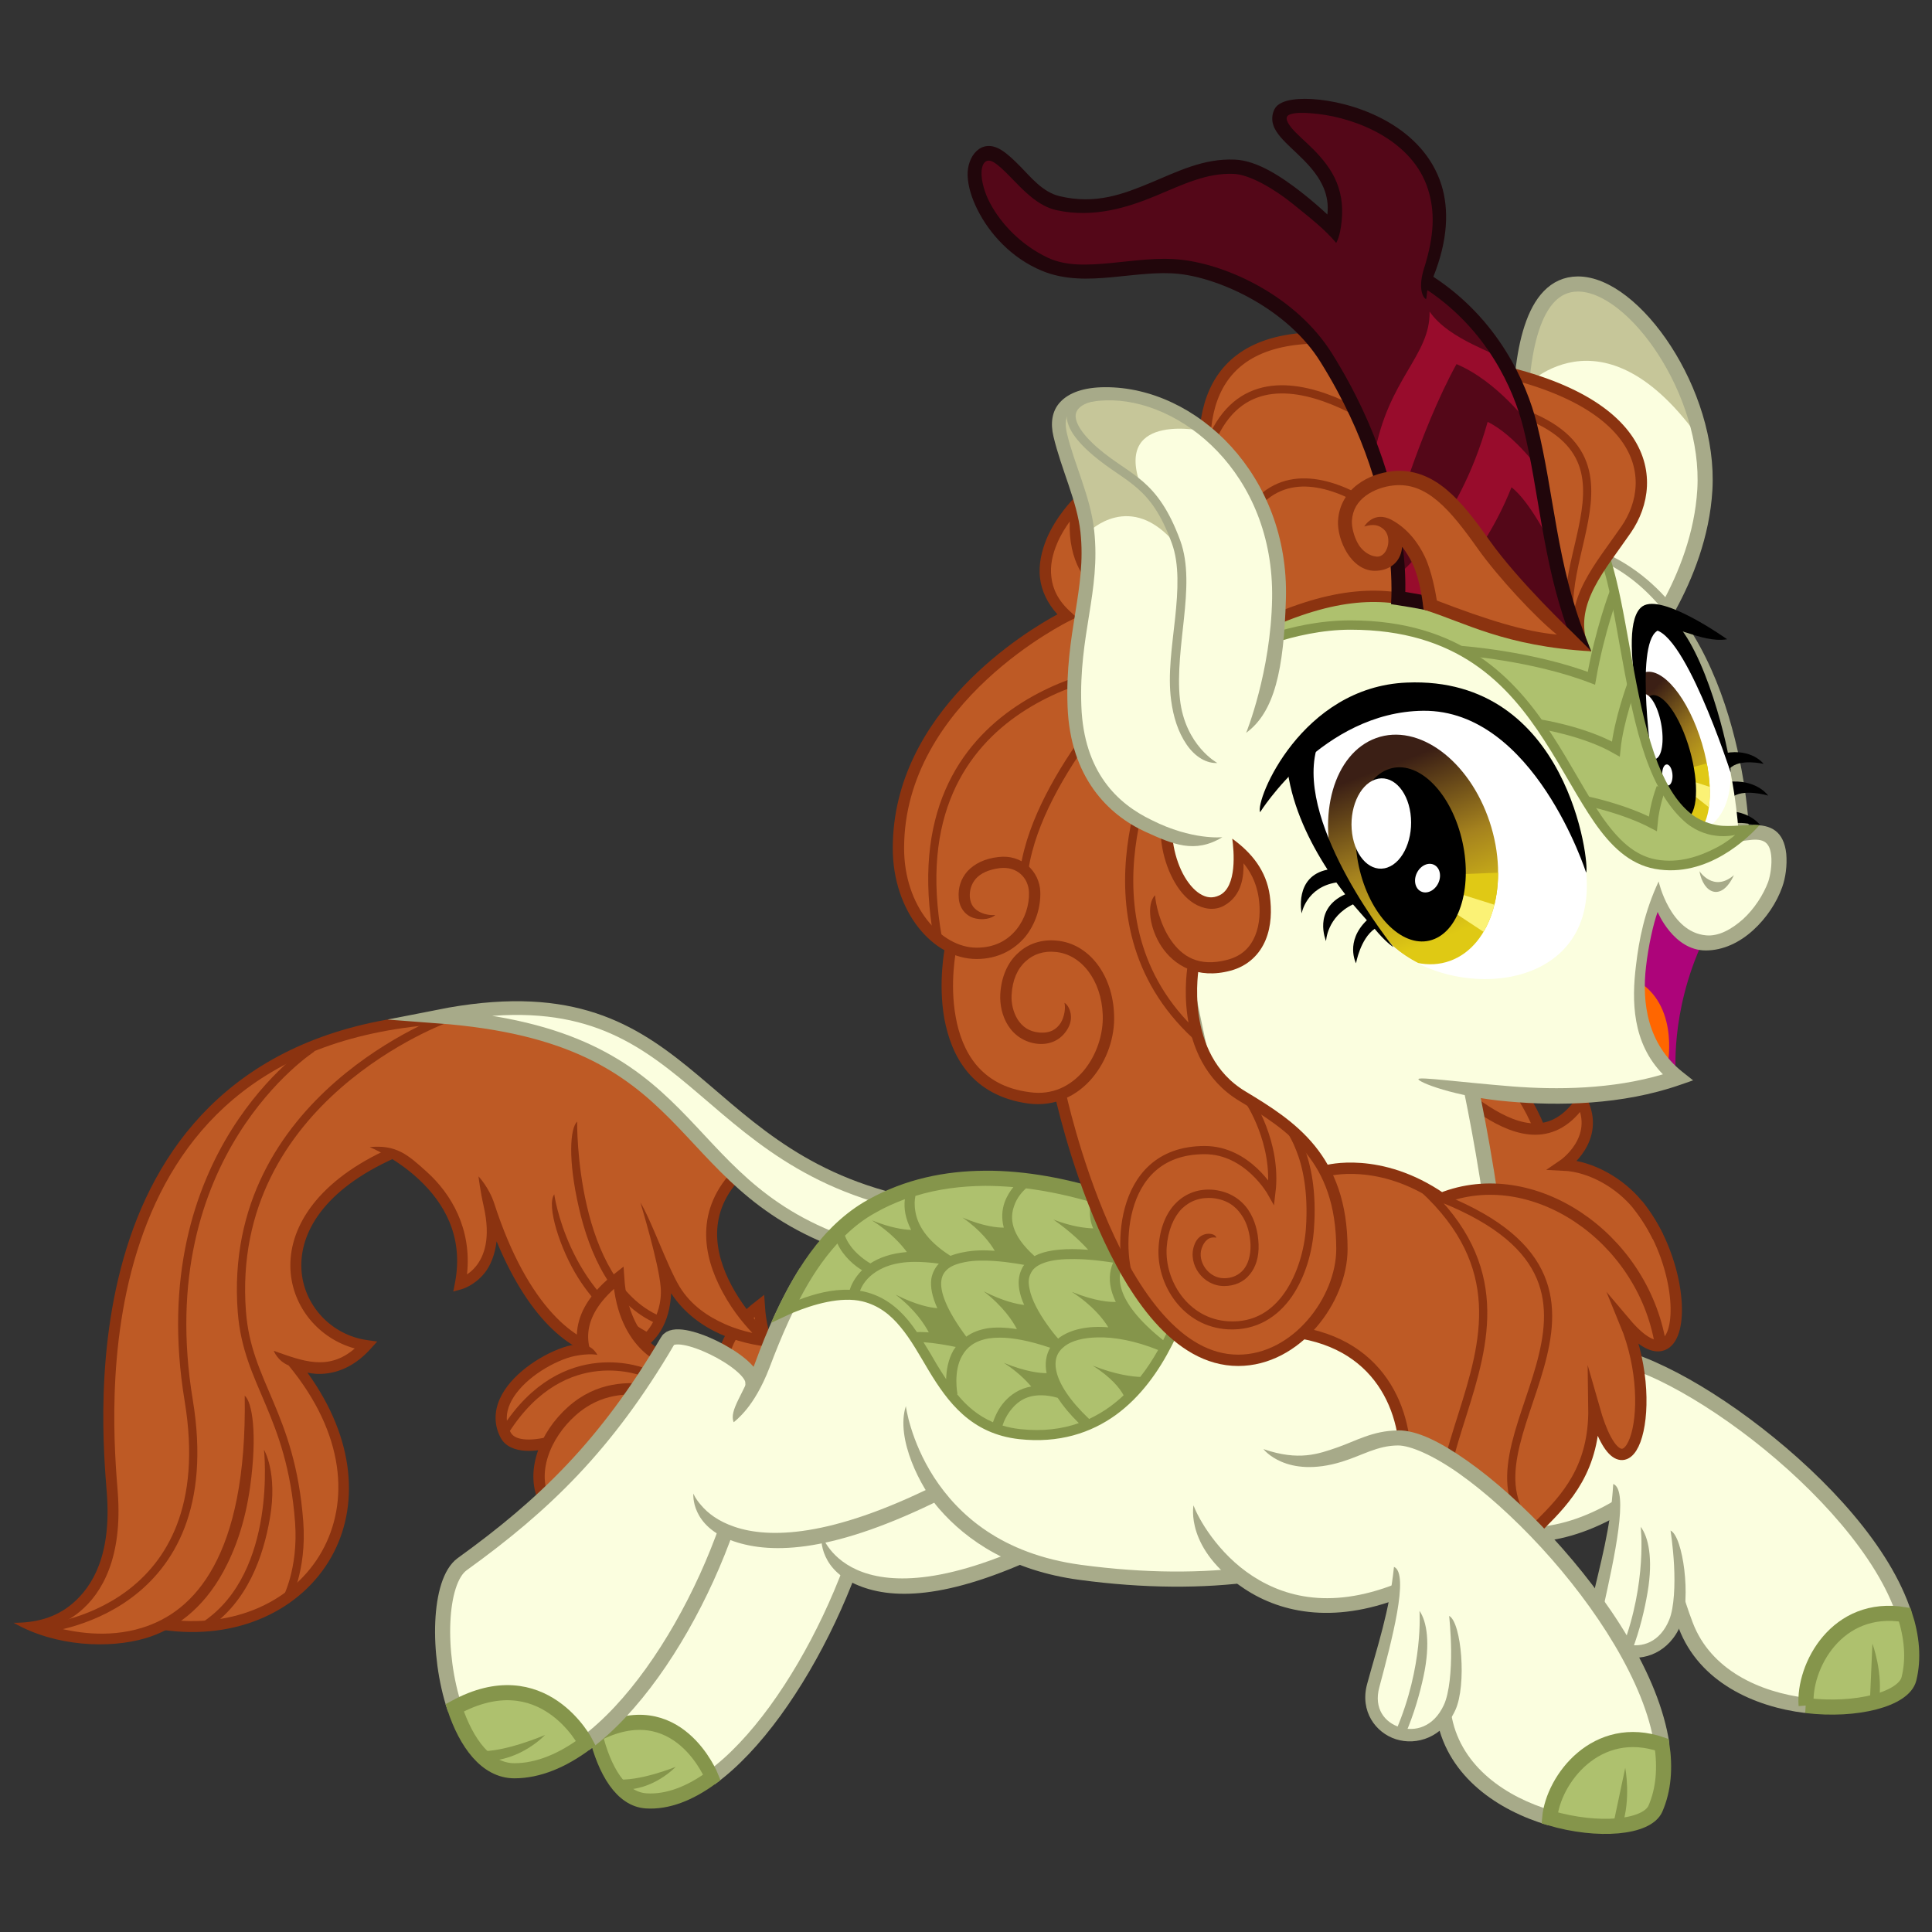 <?xml version="1.0" encoding="UTF-8" standalone="no"?>
<!-- Created with Inkscape (http://www.inkscape.org/) -->
<svg xmlns:dc="http://purl.org/dc/elements/1.1/" xmlns:cc="http://creativecommons.org/ns#" xmlns:rdf="http://www.w3.org/1999/02/22-rdf-syntax-ns#" xmlns:svg="http://www.w3.org/2000/svg" xmlns="http://www.w3.org/2000/svg" xmlns:xlink="http://www.w3.org/1999/xlink" xmlns:sodipodi="http://sodipodi.sourceforge.net/DTD/sodipodi-0.dtd" xmlns:inkscape="http://www.inkscape.org/namespaces/inkscape" width="3200" height="3200" viewBox="0 0 3200 3200" id="svg2" version="1.1" inkscape:version="0.91 r13725" sodipodi:docname="93.svg">
  <rect x="0" y="0" width="3200" height="3200" fill="#333333" stroke="none"/>
  <defs id="defs4">
    <linearGradient inkscape:collect="always" id="linearGradient5550">
      <stop style="stop-color:#3b1f15;stop-opacity:1" offset="0" id="stop5552"/>
      <stop id="stop5558" offset="0.506" style="stop-color:#a5821e;stop-opacity:1"/>
      <stop style="stop-color:#dfc914;stop-opacity:1" offset="1" id="stop5554"/>
    </linearGradient>
    <marker inkscape:stockid="Arrow1Lstart" orient="auto" refY="0" refX="0" id="Arrow1Lstart" style="overflow:visible" inkscape:isstock="true">
      <path id="path4663" d="M 0,0 5,-5 -12.5,0 5,5 0,0 Z" style="fill:#000000;fill-opacity:1;fill-rule:evenodd;stroke:#000000;stroke-width:1pt;stroke-opacity:1" transform="matrix(0.8,0,0,0.8,10,0)" inkscape:connector-curvature="0"/>
    </marker>
    <linearGradient inkscape:collect="always" id="linearGradient4191">
      <stop style="stop-color:#3c2417;stop-opacity:1" offset="0" id="stop4193"/>
      <stop style="stop-color:#e6c30e;stop-opacity:1" offset="1" id="stop4195"/>
    </linearGradient>
    <clipPath clipPathUnits="userSpaceOnUse" id="clipPath5113">
      <ellipse transform="matrix(0.941,-0.338,0.314,0.949,0,0)" ry="41.202" rx="28.562" cy="278.99" cx="750.93" id="ellipse5115" style="opacity:1;fill:url(#linearGradient5117);fill-opacity:1;stroke:none;stroke-width:9;stroke-linecap:butt;stroke-linejoin:miter;stroke-miterlimit:8;stroke-dasharray:none;stroke-dashoffset:0;stroke-opacity:1"/>
    </clipPath>
    <linearGradient inkscape:collect="always" xlink:href="#linearGradient4191" id="linearGradient5117" gradientUnits="userSpaceOnUse" x1="751.16" y1="248.42" x2="752.37" y2="311.73"/>
    <clipPath clipPathUnits="userSpaceOnUse" id="clipPath5242">
      <path sodipodi:nodetypes="cccc" inkscape:connector-curvature="0" id="path5244" d="m 754.07,-18.525 c 2.21,-11.046 67.8,-69.564 101.16,37.364 4.2,42.418 -46.31,45.704 -68.19,25.821 0,0 -33.85,-38.662 -32.97,-63.185 z" style="display:inline;opacity:1;fill:#ffffff;fill-opacity:1;stroke:none;stroke-width:9;stroke-linecap:butt;stroke-linejoin:miter;stroke-miterlimit:8;stroke-dasharray:none;stroke-dashoffset:0;stroke-opacity:1"/>
    </clipPath>
    <linearGradient inkscape:collect="always" xlink:href="#linearGradient5550" id="linearGradient9126" gradientUnits="userSpaceOnUse" x1="751.16" y1="248.42" x2="752.37" y2="311.73"/>
    <linearGradient inkscape:collect="always" xlink:href="#linearGradient5550" id="linearGradient9128" gradientUnits="userSpaceOnUse" x1="751.16" y1="248.42" x2="752.37" y2="311.73"/>
  </defs>
  <sodipodi:namedview id="base" pagecolor="#ffffff" bordercolor="#666666" borderopacity="1.0" inkscape:pageopacity="0.0" inkscape:pageshadow="2" inkscape:zoom="0.13734568" inkscape:cx="3355.0844" inkscape:cy="2365.3485" inkscape:document-units="px" inkscape:current-layer="layer8" showgrid="false" inkscape:window-width="1920" inkscape:window-height="1017" inkscape:window-x="1672" inkscape:window-y="-8" inkscape:window-maximized="1" inkscape:snap-global="false" showguides="false" units="px"/>
  <g inkscape:groupmode="layer" id="layer8" inkscape:label="Jumping Mouth Open" style="display:inline">
    <g style="display:inline;opacity:1" id="g8250" transform="matrix(4.17,0,0,4.17,5393.666,-112.321)">
      <g transform="matrix(0.751,0.661,-0.661,0.751,-2255.307,-4350.181)" id="g8252" style="display:inline;opacity:1">
        <g style="display:inline;opacity:1" id="g8254" transform="matrix(0.834,-0.551,0.551,0.834,-615.724,2266.582)">
          <path sodipodi:nodetypes="ccc" inkscape:connector-curvature="0" id="path8256" d="m 3713.031,3153.014 c 0,0 -18.985,-1.931 -24.777,-29.925 -31.856,32.821 14.48,51.484 14.48,51.484" style="opacity:1;fill:#be5a25;fill-opacity:1;fill-rule:nonzero;stroke:#8b3310;stroke-width:4.5;stroke-linecap:butt;stroke-linejoin:miter;stroke-miterlimit:4;stroke-dasharray:none;stroke-dashoffset:0;stroke-opacity:1"/>
          <path sodipodi:nodetypes="cscc" inkscape:connector-curvature="0" id="path8258" d="m 3682.695,3152.614 c -11.906,-1.609 -42.59,21.827 -30.247,38.613 6.906,9.391 35.395,-6.436 38.291,-16.089 0,0 9.865,-18.696 -8.044,-22.524 z" style="opacity:1;fill:#be5a25;fill-opacity:1;fill-rule:nonzero;stroke:none;stroke-width:4.5;stroke-linecap:butt;stroke-linejoin:miter;stroke-miterlimit:4;stroke-dasharray:none;stroke-dashoffset:0;stroke-opacity:1"/>
          <path sodipodi:nodetypes="cc" inkscape:connector-curvature="0" id="path8260" d="m 3652.053,3189.344 c 18.202,-39.59 52.104,-30.261 52.104,-30.261" style="opacity:1;fill:none;fill-opacity:1;fill-rule:nonzero;stroke:#8b3310;stroke-width:3.25;stroke-linecap:butt;stroke-linejoin:miter;stroke-miterlimit:4;stroke-dasharray:none;stroke-dashoffset:0;stroke-opacity:1"/>
          <path sodipodi:nodetypes="ssssscscccsccssccs" inkscape:connector-curvature="0" id="path8262" d="m 3670.186,3153.606 c -4.597,2.343 -9.322,5.778 -13.312,9.842 -3.991,4.064 -7.262,8.763 -8.738,13.807 -1.476,5.043 -0.996,10.55 2.502,15.307 2.343,3.186 6.389,4.064 10.492,3.715 4.103,-0.349 8.593,-1.843 12.94,-3.92 4.347,-2.077 8.53,-4.75 11.891,-7.592 3.361,-2.842 5.968,-5.755 6.936,-8.979 l -4.311,-1.293 c -0.481,1.603 -2.52,4.289 -5.531,6.836 -3.011,2.547 -6.925,5.055 -10.926,6.967 -4.001,1.912 -8.11,3.218 -11.381,3.496 -3.271,0.279 -5.374,-0.387 -6.484,-1.897 -2.674,-3.637 -2.986,-7.356 -1.809,-11.377 1.177,-4.021 4.005,-8.226 7.631,-11.918 3.626,-3.692 8.028,-6.875 12.152,-8.988 4.124,-2.113 9.789,-3.241 11.92,-2.954 -3.867,-5.155 -9.899,-3.128 -13.971,-1.052 z" style="color:#000000;font-style:normal;font-variant:normal;font-weight:normal;font-stretch:normal;font-size:medium;line-height:normal;font-family:sans-serif;text-indent:0;text-align:start;text-decoration:none;text-decoration-line:none;text-decoration-style:solid;text-decoration-color:#000000;letter-spacing:normal;word-spacing:normal;text-transform:none;direction:ltr;block-progression:tb;writing-mode:lr-tb;baseline-shift:baseline;text-anchor:start;white-space:normal;clip-rule:nonzero;display:inline;overflow:visible;visibility:visible;opacity:1;isolation:auto;mix-blend-mode:normal;color-interpolation:sRGB;color-interpolation-filters:linearRGB;solid-color:#000000;solid-opacity:1;fill:#8b3310;fill-opacity:1;fill-rule:nonzero;stroke:none;stroke-width:4.5;stroke-linecap:butt;stroke-linejoin:miter;stroke-miterlimit:4;stroke-dasharray:none;stroke-dashoffset:0;stroke-opacity:1;color-rendering:auto;image-rendering:auto;shape-rendering:auto;text-rendering:auto;enable-background:accumulate"/>
          <path sodipodi:nodetypes="cssc" inkscape:connector-curvature="0" id="path8264" d="m 3705.978,3165.453 c -7.792,0.519 -19.287,1.446 -28.899,12.774 -9.147,10.78 -13.245,26.596 -5.231,37.51 10.005,13.624 27.076,-8.419 39.817,-31.399" style="opacity:1;fill:#be5a25;fill-opacity:1;fill-rule:nonzero;stroke:#8b3310;stroke-width:4.5;stroke-linecap:butt;stroke-linejoin:miter;stroke-miterlimit:4;stroke-dasharray:none;stroke-dashoffset:0;stroke-opacity:1"/>
        </g>
        <g style="display:inline;opacity:1" id="g8266" transform="matrix(0.763,-0.646,0.646,0.763,4427.354,1763.207)"/>
      </g>
      <g inkscape:transform-center-y="47.921" inkscape:transform-center-x="44.714" transform="matrix(0.9,0.057,-0.051,0.999,-858.4,178.2)" id="g8268">
        <g id="g8270" transform="translate(-614.17,191.93)">
          <path style="opacity:1;fill:#fbfedf;fill-opacity:1;stroke:#a7aa89;stroke-width:6;stroke-linecap:butt;stroke-linejoin:miter;stroke-miterlimit:8;stroke-dasharray:none;stroke-dashoffset:0;stroke-opacity:1" d="m 509.37,211.41 c -24.43,41.53 -49,65.16 -81.57,88.64 -9.41,6.78 -10.17,35.5 -3.02,57.07 0.13,0.3 50.92,14.53 52.1,14.04 36.93,-27.44 68.97,-99.99 66.33,-143.59 -0.49,-8.05 -30.02,-22.65 -33.84,-16.16 z" id="path8272" inkscape:connector-curvature="0" sodipodi:nodetypes="ssccss"/>
          <path sodipodi:nodetypes="cscc" inkscape:connector-curvature="0" id="path8274" d="m 424.78,357.12 c 4.64,14.01 12.62,25.01 23.73,25.01 9.46,0 19.08,-4.05 28.39,-10.97 0,0 -16.94,-33.33 -52.12,-14.04 z" style="opacity:1;fill:#aec16e;fill-opacity:1;stroke:#85954b;stroke-width:6;stroke-linecap:butt;stroke-linejoin:miter;stroke-miterlimit:8;stroke-dasharray:none;stroke-dashoffset:0;stroke-opacity:1"/>
          <path style="opacity:1;fill:#85954b;fill-opacity:1;stroke:none;stroke-width:6;stroke-linecap:butt;stroke-linejoin:miter;stroke-miterlimit:8;stroke-dasharray:none;stroke-dashoffset:0;stroke-opacity:1" d="m 434.46,374.33 c 10.18,0.54 26.25,-6.43 26.25,-6.43 0,0 -9.46,10.18 -23.39,10.36 z" id="path8276" inkscape:connector-curvature="0" sodipodi:nodetypes="cccc"/>
        </g>
        <path sodipodi:nodetypes="ccccc" inkscape:connector-curvature="0" id="path8278" d="m -58.493,390.13 -18.89,42.38 -13.58,38.21 c 25.36,31.43 91.73,-7.29 91.73,-7.29 z" style="opacity:1;fill:#fbfedf;fill-opacity:1;stroke:none;stroke-width:6;stroke-linecap:butt;stroke-linejoin:miter;stroke-miterlimit:8;stroke-dasharray:none;stroke-dashoffset:0;stroke-opacity:1"/>
        <path sodipodi:nodetypes="ccccscc" inkscape:connector-curvature="0" id="path8280" d="m 1.807,460.54 c -42.18,21.04 -66.47,21.18 -79.91,16.67 -6.72,-2.26 -10.83,-5.67 -13.3,-8.48 -2.46,-2.81 -3.17,-4.78 -3.17,-4.78 0,0 -1.31,13.04 15.99,18.95 15.5,5.3 40.07,4.46 83.07,-17 z" style="color:#000000;font-style:normal;font-variant:normal;font-weight:normal;font-stretch:normal;font-size:medium;line-height:normal;font-family:sans-serif;text-indent:0;text-align:start;text-decoration:none;text-decoration-line:none;text-decoration-style:solid;text-decoration-color:#000000;letter-spacing:normal;word-spacing:normal;text-transform:none;direction:ltr;block-progression:tb;writing-mode:lr-tb;baseline-shift:baseline;text-anchor:start;white-space:normal;clip-rule:nonzero;display:inline;overflow:visible;visibility:visible;opacity:1;isolation:auto;mix-blend-mode:normal;color-interpolation:sRGB;color-interpolation-filters:linearRGB;solid-color:#000000;solid-opacity:1;fill:#a7aa89;fill-opacity:1;fill-rule:nonzero;stroke:none;stroke-width:6;stroke-linecap:butt;stroke-linejoin:miter;stroke-miterlimit:8;stroke-dasharray:none;stroke-dashoffset:0;stroke-opacity:1;color-rendering:auto;image-rendering:auto;shape-rendering:auto;text-rendering:auto;enable-background:accumulate"/>
        <path sodipodi:nodetypes="csccsccc" inkscape:connector-curvature="0" id="path8282" d="m -52.283,374.41 c -7.47,11.83 -13.15,25.09 -17.69,37.46 -4.63,12.63 -10.47,18.88 -8.64,23.74 0,0 2.28,-1.61 5.04,-5 2.76,-3.4 6.21,-8.74 9.2,-16.61 4.64,-12.2 10.06,-25.15 17.17,-36.4 l -5.08,-3.2 z" style="color:#000000;font-style:normal;font-variant:normal;font-weight:normal;font-stretch:normal;font-size:medium;line-height:normal;font-family:sans-serif;text-indent:0;text-align:start;text-decoration:none;text-decoration-line:none;text-decoration-style:solid;text-decoration-color:#000000;letter-spacing:normal;word-spacing:normal;text-transform:none;direction:ltr;block-progression:tb;writing-mode:lr-tb;baseline-shift:baseline;text-anchor:start;white-space:normal;clip-rule:nonzero;display:inline;overflow:visible;visibility:visible;opacity:1;isolation:auto;mix-blend-mode:normal;color-interpolation:sRGB;color-interpolation-filters:linearRGB;solid-color:#000000;solid-opacity:1;fill:#a7aa89;fill-opacity:1;fill-rule:nonzero;stroke:none;stroke-width:6;stroke-linecap:butt;stroke-linejoin:miter;stroke-miterlimit:8;stroke-dasharray:none;stroke-dashoffset:0;stroke-opacity:1;color-rendering:auto;image-rendering:auto;shape-rendering:auto;text-rendering:auto;enable-background:accumulate"/>
      </g>
      <g id="g8284" transform="translate(-1537.64,348.15)">
        <path sodipodi:nodetypes="csscccccc" inkscape:connector-curvature="0" id="path8286" d="m 889.81,204.26 c 5.99,7.13 10.68,9.63 14.04,8.95 10.39,-2.14 7.84,-35.07 -9.19,-55.92 -6.98,-8.54 -18.44,-15.25 -29.48,-15.76 0,0 15.07,-10.27 7.2,-25.6 -5.02,7.43 -10.68,10.68 -16.55,11.24 0,0 -14.44,-36.632 -50.4,-46.39 l 6.72,68.73 z" style="opacity:1;fill:#be5a25;fill-opacity:1;stroke:none;stroke-width:4.477;stroke-linecap:butt;stroke-linejoin:miter;stroke-miterlimit:8;stroke-dasharray:none;stroke-dashoffset:0;stroke-opacity:1"/>
        <path style="opacity:1;fill:none;fill-opacity:1;stroke:#8b3310;stroke-width:4.5;stroke-linecap:butt;stroke-linejoin:miter;stroke-miterlimit:8;stroke-dasharray:none;stroke-dashoffset:0;stroke-opacity:1" d="m 902.68,169.93 c -2.17,-4.45 -4.85,-8.75 -8.02,-12.64 -6.98,-8.54 -18.44,-15.25 -29.48,-15.76 0,0 15.07,-10.27 7.2,-25.6 -22.05,32.63 -56.23,-15.39 -68.47,-17.725" id="path8288" inkscape:connector-curvature="0" sodipodi:nodetypes="csccc"/>
        <path style="opacity:1;fill:none;fill-opacity:1;stroke:#8b3310;stroke-width:4.5;stroke-linecap:butt;stroke-linejoin:miter;stroke-miterlimit:8;stroke-dasharray:none;stroke-dashoffset:0;stroke-opacity:1" d="M 855.61,127.06 C 841.07,90.392 804.16,80.243 804.16,80.243" id="path8290" inkscape:connector-curvature="0" sodipodi:nodetypes="cc"/>
      </g>
      <g id="g8292" transform="matrix(0.961,-0.278,0.278,0.961,-1599.44,600.86)">
        <path style="opacity:1;fill:#fbfedf;fill-opacity:1;stroke:none;stroke-width:6;stroke-linecap:butt;stroke-linejoin:miter;stroke-miterlimit:8;stroke-dasharray:none;stroke-dashoffset:0;stroke-opacity:1" d="m 824.77,244.7 c 2.84,12.1 24.97,60.38 85.57,40.82 8.92,20.18 4.54,30.85 6.51,54.39 1.78,21.43 18.96,36.06 36.94,43.72 18.57,7.9 37.99,8.36 42.15,1.16 4.16,-7.13 5.76,-15.63 5.46,-24.91 -1.63,-52.46 -64.9,-130.32 -90,-133.08 -18.16,-1.99 -26.97,12.59 -54.8,-0.71" id="path8294" inkscape:connector-curvature="0" sodipodi:nodetypes="ccsssssc"/>
        <path style="color:#000000;font-style:normal;font-variant:normal;font-weight:normal;font-stretch:normal;font-size:medium;line-height:normal;font-family:sans-serif;text-indent:0;text-align:start;text-decoration:none;text-decoration-line:none;text-decoration-style:solid;text-decoration-color:#000000;letter-spacing:normal;word-spacing:normal;text-transform:none;direction:ltr;block-progression:tb;writing-mode:lr-tb;baseline-shift:baseline;text-anchor:start;white-space:normal;clip-rule:nonzero;display:inline;overflow:visible;visibility:visible;opacity:1;isolation:auto;mix-blend-mode:normal;color-interpolation:sRGB;color-interpolation-filters:linearRGB;solid-color:#000000;solid-opacity:1;fill:#a7aa89;fill-opacity:1;fill-rule:nonzero;stroke:none;stroke-width:6;stroke-linecap:butt;stroke-linejoin:miter;stroke-miterlimit:8;stroke-dasharray:none;stroke-dashoffset:0;stroke-opacity:1;color-rendering:auto;image-rendering:auto;shape-rendering:auto;text-rendering:auto;enable-background:accumulate" d="m 911.72,223.82 c -9.92,-1.09 -17.18,2.28 -24.74,3.93 -7.55,1.65 -15.69,3.69 -29.11,-2.76 0,0 7.52,12.81 30.4,8.58 8.39,-1.55 14.57,-4.73 22.81,-3.83 4.88,0.55 13.47,5.51 22.75,13.83 9.28,8.32 19.48,19.82 28.95,32.85 18.94,26.08 34.85,58.44 35.63,83.52 l 0,0 -43.44,20.89 0,0 c -17.35,-7.39 -33.46,-21.27 -35.13,-41.22 -0.97,-11.55 -0.36,-19.95 -0.63,-28.3 -0.28,-8.35 -1.5,-16.61 -6.12,-27.06 l -1.09,-2.47 -2.58,0.83 c -29.51,9.54 -48.82,2.59 -61.61,-7.99 -12.79,-10.58 -18.89,-25.43 -20.11,-30.66 0,0 -5.57,16.83 16.29,35.28 13.59,11.48 34.93,18.52 64.53,9.81 3.44,8.53 4.46,15.22 4.69,22.46 0.26,7.91 -0.35,16.61 0.66,28.6 1.9,22.9 20.14,38.3 38.75,46.24 l 51.78,-26.62 0,0 c -0.8,-27.38 -17.39,-60.17 -36.76,-86.84 -9.7,-13.34 -20.11,-25.1 -29.81,-33.79 -9.7,-8.7 -18.44,-14.49 -26.09,-15.33 l 0,0 z" id="path8296" inkscape:connector-curvature="0" sodipodi:nodetypes="cscscsccccccccccscsccccccccccc"/>
        <g transform="matrix(0.996,0.091,-0.091,0.996,137.99,-96.604)" id="g8298">
          <path style="opacity:1;fill:#aec16e;fill-opacity:1;stroke:#85954b;stroke-width:6;stroke-linecap:butt;stroke-linejoin:miter;stroke-miterlimit:8;stroke-dasharray:none;stroke-dashoffset:0;stroke-opacity:1" d="m 856.13,403.97 c 19.21,6.18 38.59,4.87 42.08,-2.68 3.46,-7.48 4.32,-16.09 3.18,-25.31 -25.7,-9.59 -43.5,12.71 -45.26,27.99 z" id="path8300" inkscape:connector-curvature="0" sodipodi:nodetypes="cscc"/>
          <path sodipodi:nodetypes="cccc" inkscape:connector-curvature="0" id="path8302" d="m 881.25,407.36 5.36,-22.5 c 0,0 2.14,12.33 -1.97,23.4 z" style="opacity:1;fill:#85954b;fill-opacity:1;stroke:none;stroke-width:4;stroke-linecap:butt;stroke-linejoin:miter;stroke-miterlimit:8;stroke-dasharray:none;stroke-dashoffset:0;stroke-opacity:1"/>
        </g>
        <g transform="matrix(0.978,0.211,-0.211,0.978,189.41,-186.35)" id="g8304">
          <path sodipodi:nodetypes="csscc" inkscape:connector-curvature="0" id="path8306" d="m 797.41,303.35 c -2.32,18.04 -5.53,31.34 -10.04,46.44 -5.63,18.86 20.55,28.86 30.13,9.36 5.48,-11.15 3.21,-36.6 3.21,-36.6 0,0 -5.66,-25.01 -23.3,-19.2 z" style="opacity:1;fill:#fbfedf;fill-opacity:1;stroke:none;stroke-width:5;stroke-linecap:butt;stroke-linejoin:miter;stroke-miterlimit:8;stroke-dasharray:none;stroke-dashoffset:0;stroke-opacity:1"/>
          <path sodipodi:nodetypes="cccsc" inkscape:connector-curvature="0" id="path8308" d="m 806.5,320.48 c 0,0 1.11,21.86 -10.43,47.05 l 3.64,1.66 c 3.69,-8.05 6.08,-15.8 7.74,-22.65 3.18,-13.19 1.81,-21.93 -0.95,-26.06 z" style="color:#000000;font-style:normal;font-variant:normal;font-weight:normal;font-stretch:normal;font-size:medium;line-height:normal;font-family:sans-serif;text-indent:0;text-align:start;text-decoration:none;text-decoration-line:none;text-decoration-style:solid;text-decoration-color:#000000;letter-spacing:normal;word-spacing:normal;text-transform:none;direction:ltr;block-progression:tb;writing-mode:lr-tb;baseline-shift:baseline;text-anchor:start;white-space:normal;clip-rule:nonzero;display:inline;overflow:visible;visibility:visible;opacity:1;isolation:auto;mix-blend-mode:normal;color-interpolation:sRGB;color-interpolation-filters:linearRGB;solid-color:#000000;solid-opacity:1;fill:#a7aa89;fill-opacity:1;fill-rule:nonzero;stroke:none;stroke-width:4;stroke-linecap:butt;stroke-linejoin:miter;stroke-miterlimit:8;stroke-dasharray:none;stroke-dashoffset:0;stroke-opacity:1;color-rendering:auto;image-rendering:auto;shape-rendering:auto;text-rendering:auto;enable-background:accumulate"/>
          <path sodipodi:nodetypes="cccscsccsc" inkscape:connector-curvature="0" id="path8310" d="m 796.81,302.76 c -2.28,17.74 -7.3,31.11 -11.84,46.31 -3.15,10.57 2.82,19.35 10.95,22.15 8.13,2.79 18.58,-0.25 23.82,-10.97 4.83,-9.88 3.3,-34.83 -1.52,-37.48 0,0 0.56,6.25 0.44,13.86 -0.12,7.61 -1.06,16.64 -3.4,21.42 -4.32,8.79 -11.77,10.49 -17.72,8.44 -5.94,-2.04 -10.21,-7.68 -7.77,-15.98 5.22,-17.8 13.26,-44.91 7.04,-47.75 z" style="color:#000000;font-style:normal;font-variant:normal;font-weight:normal;font-stretch:normal;font-size:medium;line-height:normal;font-family:sans-serif;text-indent:0;text-align:start;text-decoration:none;text-decoration-line:none;text-decoration-style:solid;text-decoration-color:#000000;letter-spacing:normal;word-spacing:normal;text-transform:none;direction:ltr;block-progression:tb;writing-mode:lr-tb;baseline-shift:baseline;text-anchor:start;white-space:normal;clip-rule:nonzero;display:inline;overflow:visible;visibility:visible;opacity:1;isolation:auto;mix-blend-mode:normal;color-interpolation:sRGB;color-interpolation-filters:linearRGB;solid-color:#000000;solid-opacity:1;fill:#a7aa89;fill-opacity:1;fill-rule:nonzero;stroke:none;stroke-width:5;stroke-linecap:butt;stroke-linejoin:miter;stroke-miterlimit:8;stroke-dasharray:none;stroke-dashoffset:0;stroke-opacity:1;color-rendering:auto;image-rendering:auto;shape-rendering:auto;text-rendering:auto;enable-background:accumulate"/>
        </g>
      </g>
      <g id="g8312" transform="matrix(1.086,-0.083,0.083,1.086,-503.34,180.65)" inkscape:transform-center-x="157.51" inkscape:transform-center-y="43.632">
        <path sodipodi:nodetypes="cccscccccccccccc" inkscape:connector-curvature="0" id="path8314" d="m -576.95,185.9 c -2.23,0 -4.49,0.1 -6.79,0.23 0,0 -0.24,0.5 -0.26,0.53 -132.1,1.03 -129.21,137.87 -129.21,163.2 0,46.76 -32.5,46.43 -32.5,46.43 0,0 25.46,13.79 47.67,2.97 52.94,11.69 92.19,-37.79 54.11,-91.9 0,0 13.21,9.28 27.14,-3.93 0,0 -19.29,-1.43 -23.21,-24.99 -2.83,-23.67 21.91,-38.66 37.86,-45.24 26.93,19.96 24.76,36.21 21.3,50.44 0,0 16.2,-3.14 12.63,-27.78 18.93,77.86 68.05,65.25 61.62,25.25 5,27.5 35.86,31.82 35.86,31.82 0,0 -37.53,-39.29 -2.53,-64.65 0,0 -34.64,-62.68 -103.69,-62.38 z" style="opacity:1;fill:#be5a25;fill-opacity:1;stroke:none;stroke-width:4;stroke-linecap:butt;stroke-linejoin:miter;stroke-miterlimit:8;stroke-dasharray:none;stroke-dashoffset:0;stroke-opacity:1"/>
        <path sodipodi:nodetypes="ccccccccccccccccccccccscsscscsccsc" inkscape:connector-curvature="0" id="path8316" d="m -610,231.38 c 0,0 9.16,4.54 17.16,13.32 7.99,8.78 14.69,21.46 10.07,38.41 l -0.85,3.1 3.16,-0.61 c 0,0 4.72,-0.93 8.74,-5.25 2.29,-2.46 4.23,-6.2 5.24,-11.19 9.92,30.27 24.94,43.98 38.36,45.51 7.6,0.87 14.53,-2.41 18.9,-8.52 2.53,-3.54 4.11,-8.07 4.77,-13.22 4.25,7.7 10.66,12.88 16.71,16.16 8.68,4.7 16.73,5.82 16.73,5.82 l 5.7,0.8 -3.97,-4.16 c 0,0 -9.15,-9.63 -13.97,-22.15 -2.42,-6.27 -3.72,-13.18 -2.42,-19.94 1.31,-6.76 5.17,-13.46 13.58,-19.56 l -2.34,-3.24 c -9.09,6.58 -13.67,14.3 -15.16,22.04 -1.5,7.74 0,15.4 2.6,22.13 3.36,8.72 7.7,14.71 10.96,18.76 -2.74,-0.82 -6.16,-2.04 -9.8,-4.02 -5.72,-3.09 -11.78,-7.69 -15.43,-14.94 -3.84,-7.63 -8.44,-25.01 -11.85,-31.55 0,0 5.02,22.54 5.02,31.38 0,5.49 -1.98,10.01 -4.38,13.37 -3.62,5.07 -8.95,7.58 -15.19,6.87 -12.49,-1.43 -29.31,-16.77 -38.61,-55.31 -1.46,-6.04 -4.99,-10.35 -4.99,-10.35 0,0 0.2,5.17 1.07,11.11 1.74,11.88 -1.27,18.06 -4.46,21.48 -1.23,1.31 -2.43,2.13 -3.51,2.74 3.08,-16.57 -3.59,-29.79 -11.73,-38.36 -6.51,-6.86 -10.37,-10.82 -20.11,-10.63 z" style="color:#000000;font-style:normal;font-variant:normal;font-weight:normal;font-stretch:normal;font-size:medium;line-height:normal;font-family:sans-serif;text-indent:0;text-align:start;text-decoration:none;text-decoration-line:none;text-decoration-style:solid;text-decoration-color:#000000;letter-spacing:normal;word-spacing:normal;text-transform:none;direction:ltr;block-progression:tb;writing-mode:lr-tb;baseline-shift:baseline;text-anchor:start;white-space:normal;clip-rule:nonzero;display:inline;overflow:visible;visibility:visible;opacity:1;isolation:auto;mix-blend-mode:normal;color-interpolation:sRGB;color-interpolation-filters:linearRGB;solid-color:#000000;solid-opacity:1;fill:#8b3310;fill-opacity:1;fill-rule:nonzero;stroke:none;stroke-width:4;stroke-linecap:butt;stroke-linejoin:miter;stroke-miterlimit:8;stroke-dasharray:none;stroke-dashoffset:0;stroke-opacity:1;color-rendering:auto;image-rendering:auto;shape-rendering:auto;text-rendering:auto;enable-background:accumulate"/>
        <path sodipodi:nodetypes="ccccccccccccccccc" inkscape:connector-curvature="0" id="path8318" d="m -605.03,233.22 c -26.12,10.07 -36.87,26.01 -37.2,40.61 -0.3,13.73 8.55,25.83 21.2,30.36 -10.33,7.66 -19.44,3.04 -29.53,-1.4 0,0 1.06,3.76 4.99,5.72 18.76,26.65 18.23,51.6 6.94,68.55 -11.29,16.94 -33.57,26.05 -59.49,20.14 l -0.9,3.9 c 27.29,6.23 51.44,-3.41 63.72,-21.82 11.46,-17.21 12.16,-41.91 -3.62,-67.62 0.96,0.26 1.95,0.52 3.07,0.67 5.53,0.74 13.07,-0.47 20.44,-7.45 l 2.73,-2.59 -3.68,-0.81 c -12.83,-2.84 -22.16,-14.42 -21.87,-27.56 0.29,-13.13 10.1,-28.24 37.11,-37.89 z" style="color:#000000;font-style:normal;font-variant:normal;font-weight:normal;font-stretch:normal;font-size:medium;line-height:normal;font-family:sans-serif;text-indent:0;text-align:start;text-decoration:none;text-decoration-line:none;text-decoration-style:solid;text-decoration-color:#000000;letter-spacing:normal;word-spacing:normal;text-transform:none;direction:ltr;block-progression:tb;writing-mode:lr-tb;baseline-shift:baseline;text-anchor:start;white-space:normal;clip-rule:nonzero;display:inline;overflow:visible;visibility:visible;opacity:1;isolation:auto;mix-blend-mode:normal;color-interpolation:sRGB;color-interpolation-filters:linearRGB;solid-color:#000000;solid-opacity:1;fill:#8b3310;fill-opacity:1;fill-rule:nonzero;stroke:none;stroke-width:4;stroke-linecap:butt;stroke-linejoin:miter;stroke-miterlimit:8;stroke-dasharray:none;stroke-dashoffset:0;stroke-opacity:1;color-rendering:auto;image-rendering:auto;shape-rendering:auto;text-rendering:auto;enable-background:accumulate"/>
        <path sodipodi:nodetypes="ccsscscscccccscccc" inkscape:connector-curvature="0" id="path8320" d="m -582.5,184.65 c -67.5,0 -101.12,35.17 -117.31,73.29 -16.18,38.13 -15.4,79.29 -15.4,91.92 0,22.92 -7.91,33.58 -15.41,39.12 -6.74,4.97 -14.32,6.09 -22.09,5.48 14.64,9.93 34.2,12.11 47.44,9.29 10.7,-2.28 21.64,-8.81 30.24,-22.06 4.92,-7.58 9.31,-17.33 12.07,-29.97 4.22,-19.3 3.13,-30.92 0.6,-33.43 -1.77,29.42 -7.95,48.76 -16.03,61.22 -8.07,12.46 -17.99,18.12 -27.77,20.34 -12.96,2.95 -25.17,-0.31 -32.3,-2.88 3.02,-0.85 6.53,-2.18 10.16,-4.75 8.64,-6.13 17.09,-18.54 17.09,-42.38 0,-12.79 -0.68,-53.23 15.09,-90.36 15.76,-37.12 47.49,-70.85 113.62,-70.85 l 0,-4 z" style="color:#000000;font-style:normal;font-variant:normal;font-weight:normal;font-stretch:normal;font-size:medium;line-height:normal;font-family:sans-serif;text-indent:0;text-align:start;text-decoration:none;text-decoration-line:none;text-decoration-style:solid;text-decoration-color:#000000;letter-spacing:normal;word-spacing:normal;text-transform:none;direction:ltr;block-progression:tb;writing-mode:lr-tb;baseline-shift:baseline;text-anchor:start;white-space:normal;clip-rule:nonzero;display:inline;overflow:visible;visibility:visible;opacity:1;isolation:auto;mix-blend-mode:normal;color-interpolation:sRGB;color-interpolation-filters:linearRGB;solid-color:#000000;solid-opacity:1;fill:#8b3310;fill-opacity:1;fill-rule:nonzero;stroke:none;stroke-width:4;stroke-linecap:butt;stroke-linejoin:miter;stroke-miterlimit:8;stroke-dasharray:none;stroke-dashoffset:0;stroke-opacity:1;color-rendering:auto;image-rendering:auto;shape-rendering:auto;text-rendering:auto;enable-background:accumulate"/>
        <path sodipodi:nodetypes="csc" inkscape:connector-curvature="0" id="path8322" d="m -742.5,397.36 c 0,0 66.54,-0.12 59.64,-78.93 -7.94,-90.75 54.65,-124.64 54.65,-124.64" style="opacity:1;fill:none;fill-opacity:1;stroke:#8b3310;stroke-width:3;stroke-linecap:butt;stroke-linejoin:miter;stroke-miterlimit:8;stroke-dasharray:none;stroke-dashoffset:0;stroke-opacity:1"/>
        <path sodipodi:nodetypes="cccsc" inkscape:connector-curvature="0" id="path8324" d="m -656.86,338.49 c 0,0 1.51,44.59 -26.75,60.79 l 1.5,2.6 c 15.16,-8.69 22.03,-24.62 25.49,-38.27 4.18,-16.48 -0.24,-25.12 -0.24,-25.12 z" style="color:#000000;font-style:normal;font-variant:normal;font-weight:normal;font-stretch:normal;font-size:medium;line-height:normal;font-family:sans-serif;text-indent:0;text-align:start;text-decoration:none;text-decoration-line:none;text-decoration-style:solid;text-decoration-color:#000000;letter-spacing:normal;word-spacing:normal;text-transform:none;direction:ltr;block-progression:tb;writing-mode:lr-tb;baseline-shift:baseline;text-anchor:start;white-space:normal;clip-rule:nonzero;display:inline;overflow:visible;visibility:visible;opacity:1;isolation:auto;mix-blend-mode:normal;color-interpolation:sRGB;color-interpolation-filters:linearRGB;solid-color:#000000;solid-opacity:1;fill:#8b3310;fill-opacity:1;fill-rule:nonzero;stroke:none;stroke-width:3;stroke-linecap:butt;stroke-linejoin:miter;stroke-miterlimit:8;stroke-dasharray:none;stroke-dashoffset:0;stroke-opacity:1;color-rendering:auto;image-rendering:auto;shape-rendering:auto;text-rendering:auto;enable-background:accumulate"/>
        <path sodipodi:nodetypes="cssc" inkscape:connector-curvature="0" id="path8326" d="m -653.21,394.15 c 0,0 7.14,-10.48 7.14,-28.57 0,-39.64 -15,-51.43 -15,-77.86 0,-78.42 82.86,-101.07 82.86,-101.07" style="opacity:1;fill:none;fill-opacity:1;stroke:#8b3310;stroke-width:3;stroke-linecap:butt;stroke-linejoin:miter;stroke-miterlimit:8;stroke-dasharray:none;stroke-dashoffset:0;stroke-opacity:1"/>
        <path sodipodi:nodetypes="sccccs" inkscape:connector-curvature="0" id="path8328" d="m -535.63,259.24 c 2.54,16.86 9.07,36.06 25.3,44.45 l 1.38,-2.66 c -14.84,-7.68 -21.2,-25.8 -23.72,-42.24 -2.51,-16.45 -1.2,-30.93 -1.2,-30.93 -2.78,2.31 -4.44,13.61 -1.76,31.38 z" style="color:#000000;font-style:normal;font-variant:normal;font-weight:normal;font-stretch:normal;font-size:medium;line-height:normal;font-family:sans-serif;text-indent:0;text-align:start;text-decoration:none;text-decoration-line:none;text-decoration-style:solid;text-decoration-color:#000000;letter-spacing:normal;word-spacing:normal;text-transform:none;direction:ltr;block-progression:tb;writing-mode:lr-tb;baseline-shift:baseline;text-anchor:start;white-space:normal;clip-rule:nonzero;display:inline;overflow:visible;visibility:visible;opacity:1;isolation:auto;mix-blend-mode:normal;color-interpolation:sRGB;color-interpolation-filters:linearRGB;solid-color:#000000;solid-opacity:1;fill:#8b3310;fill-opacity:1;fill-rule:nonzero;stroke:none;stroke-width:3;stroke-linecap:butt;stroke-linejoin:miter;stroke-miterlimit:8;stroke-dasharray:none;stroke-dashoffset:0;stroke-opacity:1;color-rendering:auto;image-rendering:auto;shape-rendering:auto;text-rendering:auto;enable-background:accumulate"/>
        <path sodipodi:nodetypes="csccc" inkscape:connector-curvature="0" id="path8330" d="m -544.21,253.7 c -3.24,3.72 0.56,20.11 6.43,31.14 4.71,8.85 11.95,17.83 22.7,24.51 l 1.58,-2.54 c -28.56,-17.76 -30.71,-53.11 -30.71,-53.11 z" style="color:#000000;font-style:normal;font-variant:normal;font-weight:normal;font-stretch:normal;font-size:medium;line-height:normal;font-family:sans-serif;text-indent:0;text-align:start;text-decoration:none;text-decoration-line:none;text-decoration-style:solid;text-decoration-color:#000000;letter-spacing:normal;word-spacing:normal;text-transform:none;direction:ltr;block-progression:tb;writing-mode:lr-tb;baseline-shift:baseline;text-anchor:start;white-space:normal;clip-rule:nonzero;display:inline;overflow:visible;visibility:visible;opacity:1;isolation:auto;mix-blend-mode:normal;color-interpolation:sRGB;color-interpolation-filters:linearRGB;solid-color:#000000;solid-opacity:1;fill:#8b3310;fill-opacity:1;fill-rule:nonzero;stroke:none;stroke-width:3;stroke-linecap:butt;stroke-linejoin:miter;stroke-miterlimit:8;stroke-dasharray:none;stroke-dashoffset:0;stroke-opacity:1;color-rendering:auto;image-rendering:auto;shape-rendering:auto;text-rendering:auto;enable-background:accumulate"/>
        <path style="opacity:1;fill:#fbfedf;fill-opacity:1;stroke:#a7aa89;stroke-width:5;stroke-linecap:butt;stroke-linejoin:miter;stroke-miterlimit:8;stroke-dasharray:none;stroke-dashoffset:0;stroke-opacity:1" d="m -417.54,266.34 -22.26,13.37 c -63.09,-27.95 -45.47,-79.3 -141.61,-93.91 93.18,-11.13 85.64,56.36 163.87,80.54 z" id="path8332" inkscape:connector-curvature="0" sodipodi:nodetypes="cccc"/>
      </g>
      <g style="display:inline;opacity:1" id="g8334" transform="matrix(0.751,0.661,-0.661,0.751,-2311.161,-4361.386)">
        <g transform="matrix(0.834,-0.551,0.551,0.834,-615.724,2266.582)" id="g8336" style="display:inline;opacity:1">
          <path style="opacity:1;fill:#be5a25;fill-opacity:1;fill-rule:nonzero;stroke:#8b3310;stroke-width:4.5;stroke-linecap:butt;stroke-linejoin:miter;stroke-miterlimit:4;stroke-dasharray:none;stroke-dashoffset:0;stroke-opacity:1" d="m 3713.031,3153.014 c 0,0 -18.985,-1.931 -24.777,-29.925 -31.856,32.821 14.48,51.484 14.48,51.484" id="path8338" inkscape:connector-curvature="0" sodipodi:nodetypes="ccc"/>
          <path style="opacity:1;fill:#be5a25;fill-opacity:1;fill-rule:nonzero;stroke:none;stroke-width:4.5;stroke-linecap:butt;stroke-linejoin:miter;stroke-miterlimit:4;stroke-dasharray:none;stroke-dashoffset:0;stroke-opacity:1" d="m 3682.695,3152.614 c -11.906,-1.609 -42.59,21.827 -30.247,38.613 6.906,9.391 35.395,-6.436 38.291,-16.089 0,0 9.865,-18.696 -8.044,-22.524 z" id="path8340" inkscape:connector-curvature="0" sodipodi:nodetypes="cscc"/>
          <path style="opacity:1;fill:none;fill-opacity:1;fill-rule:nonzero;stroke:#8b3310;stroke-width:3.25;stroke-linecap:butt;stroke-linejoin:miter;stroke-miterlimit:4;stroke-dasharray:none;stroke-dashoffset:0;stroke-opacity:1" d="m 3652.053,3189.344 c 18.202,-39.59 52.104,-30.261 52.104,-30.261" id="path8342" inkscape:connector-curvature="0" sodipodi:nodetypes="cc"/>
          <path style="color:#000000;font-style:normal;font-variant:normal;font-weight:normal;font-stretch:normal;font-size:medium;line-height:normal;font-family:sans-serif;text-indent:0;text-align:start;text-decoration:none;text-decoration-line:none;text-decoration-style:solid;text-decoration-color:#000000;letter-spacing:normal;word-spacing:normal;text-transform:none;direction:ltr;block-progression:tb;writing-mode:lr-tb;baseline-shift:baseline;text-anchor:start;white-space:normal;clip-rule:nonzero;display:inline;overflow:visible;visibility:visible;opacity:1;isolation:auto;mix-blend-mode:normal;color-interpolation:sRGB;color-interpolation-filters:linearRGB;solid-color:#000000;solid-opacity:1;fill:#8b3310;fill-opacity:1;fill-rule:nonzero;stroke:none;stroke-width:4.5;stroke-linecap:butt;stroke-linejoin:miter;stroke-miterlimit:4;stroke-dasharray:none;stroke-dashoffset:0;stroke-opacity:1;color-rendering:auto;image-rendering:auto;shape-rendering:auto;text-rendering:auto;enable-background:accumulate" d="m 3670.186,3153.606 c -4.597,2.343 -9.322,5.778 -13.312,9.842 -3.991,4.064 -7.262,8.763 -8.738,13.807 -1.476,5.043 -0.996,10.55 2.502,15.307 2.343,3.186 6.389,4.064 10.492,3.715 4.103,-0.349 8.593,-1.843 12.94,-3.92 4.347,-2.077 8.53,-4.75 11.891,-7.592 3.361,-2.842 5.968,-5.755 6.936,-8.979 l -4.311,-1.293 c -0.481,1.603 -2.52,4.289 -5.531,6.836 -3.011,2.547 -6.925,5.055 -10.926,6.967 -4.001,1.912 -8.11,3.218 -11.381,3.496 -3.271,0.279 -5.374,-0.387 -6.484,-1.897 -2.674,-3.637 -2.986,-7.356 -1.809,-11.377 1.177,-4.021 4.005,-8.226 7.631,-11.918 3.626,-3.692 8.028,-6.875 12.152,-8.988 4.124,-2.113 9.789,-3.241 11.92,-2.954 -3.867,-5.155 -9.899,-3.128 -13.971,-1.052 z" id="path8344" inkscape:connector-curvature="0" sodipodi:nodetypes="ssssscscccsccssccs"/>
          <path style="opacity:1;fill:#be5a25;fill-opacity:1;fill-rule:nonzero;stroke:#8b3310;stroke-width:4.5;stroke-linecap:butt;stroke-linejoin:miter;stroke-miterlimit:4;stroke-dasharray:none;stroke-dashoffset:0;stroke-opacity:1" d="m 3705.978,3165.453 c -7.792,0.519 -19.287,1.446 -28.899,12.774 -9.147,10.78 -13.245,26.596 -5.231,37.51 10.005,13.624 27.076,-8.419 39.817,-31.399" id="path8346" inkscape:connector-curvature="0" sodipodi:nodetypes="cssc"/>
        </g>
        <g transform="matrix(0.763,-0.646,0.646,0.763,4427.354,1763.207)" id="g8348" style="display:inline;opacity:1"/>
      </g>
      <g id="g8350" transform="translate(-1537.64,348.15)">
        <path sodipodi:nodetypes="ssccss" inkscape:connector-curvature="0" id="path8352" d="m 509.37,211.41 c -24.43,41.53 -49,65.16 -81.57,88.64 -9.41,6.78 -10.17,35.5 -3.02,57.07 0.13,0.3 50.92,14.53 52.1,14.04 36.93,-27.44 68.97,-99.99 66.33,-143.59 -0.49,-8.05 -30.02,-22.65 -33.84,-16.16 z" style="opacity:1;fill:#fbfedf;fill-opacity:1;stroke:#a7aa89;stroke-width:6;stroke-linecap:butt;stroke-linejoin:miter;stroke-miterlimit:8;stroke-dasharray:none;stroke-dashoffset:0;stroke-opacity:1"/>
        <path style="opacity:1;fill:#aec16e;fill-opacity:1;stroke:#85954b;stroke-width:6;stroke-linecap:butt;stroke-linejoin:miter;stroke-miterlimit:8;stroke-dasharray:none;stroke-dashoffset:0;stroke-opacity:1" d="m 424.78,357.12 c 4.64,14.01 12.62,25.01 23.73,25.01 9.46,0 19.08,-4.05 28.39,-10.97 0,0 -16.94,-33.33 -52.12,-14.04 z" id="path8354" inkscape:connector-curvature="0" sodipodi:nodetypes="cscc"/>
        <path sodipodi:nodetypes="cccc" inkscape:connector-curvature="0" id="path8356" d="m 434.46,374.33 c 10.18,0.54 26.25,-6.43 26.25,-6.43 0,0 -9.46,10.18 -23.39,10.36 z" style="opacity:1;fill:#85954b;fill-opacity:1;stroke:none;stroke-width:6;stroke-linecap:butt;stroke-linejoin:miter;stroke-miterlimit:8;stroke-dasharray:none;stroke-dashoffset:0;stroke-opacity:1"/>
      </g>
      <path style="opacity:1;fill:#fbfedf;fill-opacity:1;stroke:none;stroke-width:6;stroke-linecap:butt;stroke-linejoin:miter;stroke-miterlimit:8;stroke-dasharray:none;stroke-dashoffset:0;stroke-opacity:1" d="m -864.34,651.48 c 102.1,13.72 165.7,-26.89 167.6,-85.33 1.7,-51.1 -17.1,-128.3 -17.1,-128.3 l -118.7,-110.1 c -3.6,59.3 29.6,157 29.2,199.2 -143.2,-82.2 -177.4,16.1 -178.6,19.4 l -18.9,42.4 -13.6,38.19 c 25.4,31.43 91.7,-7.29 91.7,-7.29 11.1,13.88 28.7,27.85 58.4,31.83 z" id="path8358" inkscape:connector-curvature="0" sodipodi:nodetypes="sscccccccs"/>
      <path style="opacity:1;fill:#aec16e;fill-opacity:1;stroke:none;stroke-width:4;stroke-linecap:butt;stroke-linejoin:miter;stroke-miterlimit:8;stroke-dasharray:none;stroke-dashoffset:0;stroke-opacity:1" d="m -980.64,547.45 c 10.1,-4.6 16,-9 30.3,-5.5 27.6,6.7 25.1,50.63 62,54.63 61.1,6.64 71.4,-77.43 71.4,-77.43 0,0 -122.1,-72.6 -163.7,28.3 z" id="path8360" inkscape:connector-curvature="0" sodipodi:nodetypes="csscc"/>
      <path style="color:#000000;font-style:normal;font-variant:normal;font-weight:normal;font-stretch:normal;font-size:medium;line-height:normal;font-family:sans-serif;text-indent:0;text-align:start;text-decoration:none;text-decoration-line:none;text-decoration-style:solid;text-decoration-color:#000000;letter-spacing:normal;word-spacing:normal;text-transform:none;direction:ltr;block-progression:tb;writing-mode:lr-tb;baseline-shift:baseline;text-anchor:start;white-space:normal;clip-rule:nonzero;display:inline;overflow:visible;visibility:visible;opacity:1;isolation:auto;mix-blend-mode:normal;color-interpolation:sRGB;color-interpolation-filters:linearRGB;solid-color:#000000;solid-opacity:1;fill:#a7aa89;fill-opacity:1;fill-rule:nonzero;stroke:none;stroke-width:6;stroke-linecap:butt;stroke-linejoin:miter;stroke-miterlimit:8;stroke-dasharray:none;stroke-dashoffset:0;stroke-opacity:1;color-rendering:auto;image-rendering:auto;shape-rendering:auto;text-rendering:auto;enable-background:accumulate" d="m -921.64,616.76 c -42.2,21.04 -66.5,21.18 -79.9,16.67 -6.8,-2.26 -10.9,-5.67 -13.3,-8.48 -2.5,-2.81 -3.2,-4.78 -3.2,-4.78 0,0 -1.3,13.04 16,18.95 15.5,5.3 40.1,4.46 83.1,-17 z" id="path8362" inkscape:connector-curvature="0" sodipodi:nodetypes="ccccscc"/>
      <path style="color:#000000;font-style:normal;font-variant:normal;font-weight:normal;font-stretch:normal;font-size:medium;line-height:normal;font-family:sans-serif;text-indent:0;text-align:start;text-decoration:none;text-decoration-line:none;text-decoration-style:solid;text-decoration-color:#000000;letter-spacing:normal;word-spacing:normal;text-transform:none;direction:ltr;block-progression:tb;writing-mode:lr-tb;baseline-shift:baseline;text-anchor:start;white-space:normal;clip-rule:nonzero;display:inline;overflow:visible;visibility:visible;opacity:1;isolation:auto;mix-blend-mode:normal;color-interpolation:sRGB;color-interpolation-filters:linearRGB;solid-color:#000000;solid-opacity:1;fill:#a7aa89;fill-opacity:1;fill-rule:nonzero;stroke:none;stroke-width:6;stroke-linecap:butt;stroke-linejoin:miter;stroke-miterlimit:8;stroke-dasharray:none;stroke-dashoffset:0;stroke-opacity:1;color-rendering:auto;image-rendering:auto;shape-rendering:auto;text-rendering:auto;enable-background:accumulate" d="m -975.74,530.65 c -7.5,11.8 -13.2,25.1 -17.7,37.4 -4.6,12.7 -10.5,18.9 -8.6,23.8 0,0 2.2,-1.6 5,-5 2.8,-3.4 6.2,-8.8 9.2,-16.6 4.6,-12.2 10.1,-25.2 17.2,-36.4 l -5.1,-3.2 z" id="path8364" inkscape:connector-curvature="0" sodipodi:nodetypes="csccsccc"/>
      <path style="color:#000000;font-style:normal;font-variant:normal;font-weight:normal;font-stretch:normal;font-size:medium;line-height:normal;font-family:sans-serif;text-indent:0;text-align:start;text-decoration:none;text-decoration-line:none;text-decoration-style:solid;text-decoration-color:#000000;letter-spacing:normal;word-spacing:normal;text-transform:none;direction:ltr;block-progression:tb;writing-mode:lr-tb;baseline-shift:baseline;text-anchor:start;white-space:normal;clip-rule:nonzero;display:inline;overflow:visible;visibility:visible;opacity:1;isolation:auto;mix-blend-mode:normal;color-interpolation:sRGB;color-interpolation-filters:linearRGB;solid-color:#000000;solid-opacity:1;fill:#85954b;fill-opacity:1;fill-rule:nonzero;stroke:none;stroke-width:4;stroke-linecap:butt;stroke-linejoin:miter;stroke-miterlimit:8;stroke-dasharray:none;stroke-dashoffset:0;stroke-opacity:1;color-rendering:auto;image-rendering:auto;shape-rendering:auto;text-rendering:auto;enable-background:accumulate" d="m -902.44,491.95 c -15.7,0.1 -31.5,3.3 -46.2,11.5 -18.5,10.3 -30,29.6 -38.5,48.9 l 8.4,-3.9 c 8.2,-3.4 19.3,-6.7 27.9,-4.6 6.4,1.6 11.1,5.3 15.1,10.2 4.1,4.9 7.5,11.1 11.2,17.3 7.5,12.4 16.8,25.13 36,27.22 15.7,1.71 28.4,-2.47 38.3,-9.62 9.9,-7.2 17.1,-17.4 22.3,-27.7 7.9,-15.5 11.3,-31.5 12.5,-38.3 6.3,3.4 10,5.8 10,5.8 l 3.3,-5 c 0,0 -21,-13.7 -49.7,-23.1 -14.4,-4.7 -30.8,-8.4 -47.5,-8.7 -1,0 -2,0 -3.1,0 z m 0.2,6 c 3.8,0 7.5,0.2 11.3,0.5 -1.3,1.6 -2.6,3.6 -3.5,6.1 -1,2.9 -1.3,6.3 -0.3,10 -2.7,0 -8.1,-0.5 -16.4,-4 7.2,5 11,10.1 12.8,13.2 -4,-0.3 -8.3,-0.3 -12.6,0.6 -1.7,0.3 -3.4,0.8 -5,1.4 -9.9,-6.3 -13.1,-12.7 -13.9,-17.5 -0.5,-2.8 -0.3,-4.9 0,-6.3 9,-2.8 18.3,-3.9 27.6,-4 z m 16.3,1 c 9,1.1 17.8,3.1 26.1,5.5 -0.5,1.5 -0.9,3.4 -0.6,5.8 0.1,1.4 0.5,3 1.2,4.6 -2.9,-0.1 -8.2,-0.6 -15.8,-3.5 6.9,4.8 11.5,9.4 13.8,12 -8.9,-0.7 -15.3,0 -19.6,1.7 -0.6,0.3 -1.2,0.5 -1.7,0.8 -9.6,-8.6 -9.8,-15.2 -8.1,-19.9 1.1,-3.4 3.4,-5.8 4.7,-7 z m -48.1,4.4 c -0.2,1.6 -0.2,3.5 0.2,5.6 0.4,2 1.1,4.2 2.3,6.5 -3,-0.1 -8.1,-0.8 -15.6,-3.8 l 0,0 c 7.4,4.7 11.7,9.6 13.9,12.6 -6.4,0.5 -11.1,2.3 -14.5,4.5 -1.8,-1 -7.9,-5 -10.1,-11 3.7,-3.6 7.7,-6.7 12.1,-9.1 3.8,-2.2 7.7,-3.9 11.7,-5.4 z m 77.9,2.3 c 0.8,0.2 1.6,0.4 2.4,0.7 8.3,2.7 15.9,5.8 22.5,8.8 -0.9,0.1 -1.9,0.3 -2.8,0.6 -5,1.2 -10,3.6 -13.7,7.3 -6.5,-5.5 -8.4,-10 -8.7,-13.3 -0.2,-1.8 0.1,-3.2 0.3,-4.1 z m 29.8,13.1 c 1.5,0 2.8,0.2 3.9,0.5 1.1,0.6 2.2,1.1 3.2,1.7 -0.8,5.4 -4,22.1 -12.2,38.3 -9.8,-7.8 -14.7,-14.5 -16.4,-19.8 -1.8,-5.6 -0.5,-9.7 2.4,-13 2.9,-3.3 7.6,-5.7 12.3,-6.9 2.4,-0.5 4.7,-0.8 6.8,-0.8 z m -134.5,2.1 c 2.5,5.4 7.1,9 9.8,10.6 -3.1,3.1 -4.4,6.2 -4.9,7.8 -6.9,-0.3 -14,1.6 -20,3.9 4.2,-8.2 9.2,-15.8 15.1,-22.3 z m 92.5,6.2 c 4.5,-0.1 10.1,0.3 17,1.4 -1.5,3.5 -1.8,7.7 -0.3,12.2 0.4,1.1 0.8,2.3 1.4,3.4 -2.3,0.1 -8.1,-0.2 -17.5,-4 8.5,5.5 12.8,11.2 14.5,14.1 -8.1,-0.7 -15,0.8 -19.6,4.2 l -0.3,0.3 c -0.9,-1 -2.5,-2.9 -4.6,-5.9 -2.9,-4.1 -6,-9.5 -6.8,-14 -0.5,-2.3 -0.4,-4.2 0.4,-5.8 0.7,-1.7 2.1,-3.1 4.8,-4.2 2.5,-1 6.1,-1.7 11,-1.7 z m -35.5,0.6 c 6.5,-0.1 13.4,1 17.2,1.7 -0.5,0.6 -0.8,1.2 -1.1,1.9 -1.2,2.6 -1.3,5.4 -0.8,8.2 0.4,2 1,3.9 1.9,5.8 -2.8,-0.3 -8.2,-1.4 -16.1,-5.4 7.8,6 11.6,11.9 13.2,15 -4.6,-0.7 -8.6,-0.8 -11.8,-0.3 -3.4,0.6 -6.1,1.7 -8.3,3.3 -8.2,-11 -10.5,-18.2 -9.9,-22.3 0.3,-2.2 1.3,-3.6 2.8,-4.8 1.6,-1.2 3.9,-2 6.5,-2.5 2,-0.4 4.2,-0.6 6.4,-0.6 z m -26.2,0.5 c 2.8,0 5.9,0.2 9.5,0.7 -1.5,1.6 -2.6,3.7 -3,6.1 -0.4,3.2 0.3,7 2.4,11.6 -2.6,-0.2 -8.1,-1.1 -16.6,-5.4 7.9,6 11.6,12 13.2,15 -1.6,-0.1 -3.2,-0.2 -4.7,-0.1 -1.1,-1.6 -2.2,-3.1 -3.4,-4.6 -4.4,-5.3 -9.8,-9.6 -17.2,-11.4 -0.7,-0.2 -1.4,-0.3 -2,-0.4 0.6,-1.6 1.9,-4.2 5,-6.6 3.2,-2.5 8.4,-4.9 16.8,-4.9 z m 72.5,30 c 6.8,-0.2 15.2,1.4 24.1,5 -2.1,3.7 -4.4,7.3 -7.1,10.7 -2.9,-0.1 -9.6,-0.8 -18.9,-4.5 7.6,4.8 10.9,9.2 12.3,11.8 -1.7,1.6 -3.5,3.1 -5.4,4.5 -2.6,1.9 -5.4,3.5 -8.3,4.9 -7.8,-7.4 -11.7,-13.7 -12.9,-18.5 -1.2,-4.9 0.1,-8.1 3.3,-10.5 2.8,-2.1 7.3,-3.3 12.9,-3.4 z m -38.7,0.1 c 5.1,0 11.6,1.2 19.9,4 -1.6,2.9 -2.2,6.3 -1.4,10.1 -2.6,0 -8.2,-0.5 -17,-4.1 5,3.2 8.5,6.6 10.9,9.4 -4.7,0.8 -8.2,3.3 -10.6,6 -2.6,2.9 -3.9,6.2 -4.6,8.2 -6,-2.6 -10.5,-6.5 -14.3,-11.2 l 0.2,0 c 0,0 -1.8,-9 1.9,-15.3 1.8,-3.2 4.8,-5.8 10.5,-6.8 1.4,-0.2 2.9,-0.3 4.5,-0.3 z m -30.4,1.8 c 4.4,0.3 9.6,1.2 12.8,1.9 -0.3,0.4 -0.6,0.9 -0.9,1.3 -2.2,3.9 -2.8,8.1 -2.9,11.5 -1.2,-1.8 -2.3,-3.6 -3.5,-5.5 -1.8,-3.1 -3.6,-6.2 -5.5,-9.2 z m 46.9,21.1 c 1.8,0 4,0.3 6.4,1 2.1,3.2 4.8,6.5 8.4,10.04 -6.7,2.37 -14.4,3.36 -23.2,2.4 -2.6,-0.28 -5,-0.77 -7.1,-1.42 0.5,-1.62 1.7,-4.42 3.9,-6.92 2.4,-2.8 5.9,-5.2 11.6,-5.1 z" id="path8366" inkscape:connector-curvature="0"/>
      <path style="color:#000000;font-style:normal;font-variant:normal;font-weight:normal;font-stretch:normal;font-size:medium;line-height:normal;font-family:sans-serif;text-indent:0;text-align:start;text-decoration:none;text-decoration-line:none;text-decoration-style:solid;text-decoration-color:#000000;letter-spacing:normal;word-spacing:normal;text-transform:none;direction:ltr;block-progression:tb;writing-mode:lr-tb;baseline-shift:baseline;text-anchor:start;white-space:normal;clip-rule:nonzero;display:inline;overflow:visible;visibility:visible;opacity:1;isolation:auto;mix-blend-mode:normal;color-interpolation:sRGB;color-interpolation-filters:linearRGB;solid-color:#000000;solid-opacity:1;fill:#a7aa89;fill-opacity:1;fill-rule:nonzero;stroke:none;stroke-width:6;stroke-linecap:butt;stroke-linejoin:miter;stroke-miterlimit:8;stroke-dasharray:none;stroke-dashoffset:0;stroke-opacity:1;color-rendering:auto;image-rendering:auto;shape-rendering:auto;text-rendering:auto;enable-background:accumulate" d="m -835.14,321.25 -0.4,6.3 c -2.1,34.1 7.7,79.6 16.4,120.5 4.4,20.5 8.5,39.8 10.8,55.7 2.4,16 2.7,28.7 0.3,35.1 l 5.7,2.1 c 3.2,-8.7 2.4,-21.8 0,-38 -2.4,-16.3 -6.6,-35.6 -10.9,-56.1 -8.2,-38.3 -16.9,-80.4 -16.4,-112.4 l 113.1,105 c 0.6,2.5 18.5,77.2 16.9,126.6 -1,28.15 -16.6,51.85 -44.7,67.19 -28.2,15.34 -69,22.06 -119.6,15.27 -31.8,-4.27 -48.9,-20.02 -58.5,-34.77 -9.5,-14.75 -11.2,-28.29 -11.2,-28.29 -4.2,12.98 6,32.54 13.2,40.76 11.1,12.8 28.7,24.62 55.7,28.24 51.5,6.93 93.6,0.21 123.2,-15.94 29.7,-16.15 46.9,-41.99 47.9,-72.26 1.6,-51.9 -17.3,-129.1 -17.3,-129.1 l -0.2,-0.9 z" id="path8368" inkscape:connector-curvature="0" sodipodi:nodetypes="cccccccccccscscscccccc"/>
      <g id="g8370" transform="translate(-1537.64,348.15)">
        <path style="opacity:1;fill:#fbfedf;fill-opacity:1;stroke:none;stroke-width:7;stroke-linecap:butt;stroke-linejoin:miter;stroke-miterlimit:8;stroke-dasharray:none;stroke-dashoffset:0;stroke-opacity:1" d="m 894.49,-61.331 c 0,0 24.77,-29.112 26.87,-65.409 2.24,-38.57 -28.16,-81.9 -50.56,-81.67 -36.3,0.38 -18.39,111.02 -18.39,111.02" id="path8372" inkscape:connector-curvature="0" sodipodi:nodetypes="cssc"/>
        <path sodipodi:nodetypes="cccc" inkscape:connector-curvature="0" id="path8374" d="m 920.3,-145.48 c -39.95,-57.63 -71.77,-20.86 -71.77,-20.86 0,0 -0.35,-41.72 21.92,-42.07 29.7,1.41 49.85,62.93 49.85,62.93 z" style="opacity:1;fill:#c6c699;fill-opacity:1;stroke:none;stroke-width:7;stroke-linecap:butt;stroke-linejoin:miter;stroke-miterlimit:8;stroke-dasharray:none;stroke-dashoffset:0;stroke-opacity:1"/>
        <path sodipodi:nodetypes="cssc" inkscape:connector-curvature="0" id="path8376" d="m 894.49,-61.331 c 0,0 24.77,-29.112 26.87,-65.409 2.24,-38.57 -28.16,-81.9 -50.56,-81.67 -36.3,0.38 -18.39,111.02 -18.39,111.02" style="opacity:1;fill:none;fill-opacity:1;stroke:#a7aa89;stroke-width:6;stroke-linecap:butt;stroke-linejoin:miter;stroke-miterlimit:8;stroke-dasharray:none;stroke-dashoffset:0;stroke-opacity:1"/>
      </g>
      <path style="opacity:1;fill:none;fill-opacity:1;stroke:#a7aa89;stroke-width:5;stroke-linecap:butt;stroke-linejoin:miter;stroke-miterlimit:8;stroke-dasharray:none;stroke-dashoffset:0;stroke-opacity:1" d="m -666.64,245.45 c 58,15.6 65.1,100.4 65.4,112.2" id="path8378" inkscape:connector-curvature="0" sodipodi:nodetypes="cc"/>
      <path style="opacity:1;fill:#be5a25;fill-opacity:1;stroke:none;stroke-width:4.5;stroke-linecap:butt;stroke-linejoin:miter;stroke-miterlimit:8;stroke-dasharray:none;stroke-dashoffset:0;stroke-opacity:1" d="m -819.44,410.55 c 0,0 -6.7,36.1 19.5,51.8 19.2,11.6 39.5,24.4 39.5,60.7 0,20.1 -18,44.2 -41.2,44.2 -48.2,0 -69.9,-100.3 -70.8,-106.5 -3.1,3.2 -53.7,8.3 -43.3,-57.4 -22.1,-11.3 -21.2,-40.3 -21.2,-40.3 2.8,-62.6 67.3,-91.8 67.3,-91.8 -21.5,-20 4.6,-44.9 4.6,-44.9 -8.6,37.7 27.8,41.4 27.8,41.4 l 6.7,90.5 z" id="path8380" inkscape:connector-curvature="0" sodipodi:nodetypes="cssscccccccc"/>
      <path style="opacity:1;fill:#000000;fill-opacity:1;stroke:none;stroke-width:6;stroke-linecap:butt;stroke-linejoin:miter;stroke-miterlimit:8;stroke-dasharray:none;stroke-dashoffset:0;stroke-opacity:1" d="m -604.94,337.35 c -0.6,0 -1.3,0 -2,0.1 l 1.2,6.4 c 4.4,-4 14.6,-0.9 14.6,-0.9 0,0 -3.9,-5.8 -13.8,-5.6 z m -4.2,11.7 0.9,6.4 c 4.5,-3.7 14.5,0 14.5,0 0,0 -3.9,-6.8 -15.4,-6.4 z" id="path8382" inkscape:connector-curvature="0"/>
      <path style="opacity:1;fill:#fbfedf;fill-opacity:1;stroke:none;stroke-width:9;stroke-linecap:butt;stroke-linejoin:miter;stroke-miterlimit:8;stroke-dasharray:none;stroke-dashoffset:0;stroke-opacity:1" d="m -628.14,455.25 c -38.4,13.8 -101.7,0.4 -101.7,0.4 0,0 -60.2,5.6 -100.6,-96.9 l 19.8,-102.7 141.1,-10.4 c 61.2,13.4 66.6,111.2 66.6,111.2 l -43.8,15.5 c -6.3,63.8 18.6,82.9 18.6,82.9 z" id="path8384" inkscape:connector-curvature="0" sodipodi:nodetypes="cccccccc"/>
      <path style="opacity:1;fill:#ffffff;fill-opacity:1;stroke:none;stroke-width:5;stroke-linecap:butt;stroke-linejoin:miter;stroke-miterlimit:8;stroke-dasharray:none;stroke-dashoffset:0;stroke-opacity:1" d="m -606.14,333.65 c 0.7,17.8 -9.9,22.5 -9.9,22.5 -8.7,-2.9 -36.4,-22.1 -22.1,-83.9 16.7,-0.7 32,61.4 32,61.4 z" id="path8386" inkscape:connector-curvature="0" sodipodi:nodetypes="cccc"/>
      <path style="display:inline;opacity:1;fill:#ffffff;fill-opacity:1;stroke:none;stroke-width:9;stroke-linecap:butt;stroke-linejoin:miter;stroke-miterlimit:8;stroke-dasharray:none;stroke-dashoffset:0;stroke-opacity:1" d="m -777.94,331.05 c 2.5,-12.5 76.8,-78.8 114.5,42.2 4.8,48 -52.4,51.8 -77.1,29.3 0,0 -38.4,-43.8 -37.4,-71.5 z" id="path8388" inkscape:connector-curvature="0" sodipodi:nodetypes="cccc"/>
      <path style="opacity:1;fill:#fbfedf;fill-opacity:1;stroke:none;stroke-width:6;stroke-linecap:butt;stroke-linejoin:miter;stroke-miterlimit:8;stroke-dasharray:none;stroke-dashoffset:0;stroke-opacity:1" d="m -730.04,455.55 c 0,0 56.7,15.5 102.9,-0.5 -29.8,-24 -7.8,-71.3 -7.8,-71.3 0,0 4.6,17.3 19.1,17.7 12,0.4 23.4,-11.9 27.5,-23.2 2.2,-6.3 2.8,-18.6 -4,-20.7 -6.9,-2 -29.1,10.4 -45.5,-24 -21.8,92.2 -92.2,122 -92.2,122 z" id="path8390" inkscape:connector-curvature="0" sodipodi:nodetypes="cccssscc"/>
      <g transform="matrix(0.466,-0.091,0.154,0.817,-1002.44,389.55)" clip-path="none" id="g8392">
        <ellipse style="opacity:1;fill:url(#linearGradient9126);fill-opacity:1;stroke:none;stroke-width:9;stroke-linecap:butt;stroke-linejoin:miter;stroke-miterlimit:8;stroke-dasharray:none;stroke-dashoffset:0;stroke-opacity:1" id="ellipse8394" cx="750.93" cy="278.99" rx="28.562" ry="41.202" transform="matrix(0.941,-0.338,0.314,0.949,0,0)"/>
        <g id="g8396" clip-path="url(#clipPath5113)">
          <path inkscape:connector-curvature="0" id="path8398" d="m 790.5,21.112 51,12.5 -10.75,14 z" style="opacity:1;fill:#fbf275;fill-opacity:1;stroke:none;stroke-width:9;stroke-linecap:butt;stroke-linejoin:miter;stroke-miterlimit:8;stroke-dasharray:none;stroke-dashoffset:0;stroke-opacity:1"/>
          <path inkscape:connector-curvature="0" id="path8400" d="m 791,20.362 46.25,-1.75 -2.5,15.5 z" style="opacity:1;fill:#e0c915;fill-opacity:1;stroke:none;stroke-width:9;stroke-linecap:butt;stroke-linejoin:miter;stroke-miterlimit:8;stroke-dasharray:none;stroke-dashoffset:0;stroke-opacity:1"/>
        </g>
        <ellipse transform="matrix(0.922,-0.387,0.272,0.962,0,0)" ry="30.84" rx="18.894" cy="321.22" cx="765.75" id="ellipse8402" style="opacity:1;fill:#000000;fill-opacity:1;stroke:none;stroke-width:9;stroke-linecap:butt;stroke-linejoin:miter;stroke-miterlimit:8;stroke-dasharray:none;stroke-dashoffset:0;stroke-opacity:1"/>
        <ellipse style="opacity:1;fill:#ffffff;fill-opacity:1;stroke:none;stroke-width:9;stroke-linecap:butt;stroke-linejoin:miter;stroke-miterlimit:8;stroke-dasharray:none;stroke-dashoffset:0;stroke-opacity:1" id="ellipse8404" cx="713.48" cy="-344.89" rx="4.16" ry="5.207" transform="matrix(0.888,0.46,-0.453,0.891,0,0)"/>
        <ellipse transform="matrix(-0.945,0.327,0.137,0.991,0,0)" ry="15.584" rx="10.833" cy="257.3" cx="-790.4" id="ellipse8406" style="opacity:1;fill:#ffffff;fill-opacity:1;stroke:none;stroke-width:9;stroke-linecap:butt;stroke-linejoin:miter;stroke-miterlimit:8;stroke-dasharray:none;stroke-dashoffset:0;stroke-opacity:1"/>
      </g>
      <path style="opacity:1;fill:#aec16e;fill-opacity:1;stroke:none;stroke-width:3.75;stroke-linecap:butt;stroke-linejoin:miter;stroke-miterlimit:8;stroke-dasharray:none;stroke-dashoffset:0;stroke-opacity:1" d="m -800.34,285.05 12.6,-43.5 125,-6.2 c 10.2,11.2 16.2,58 20.1,76 12.6,56.4 42.8,45.1 42.8,45.1 0,0 -13.8,14.7 -31.8,14.5 -39.3,-2.3 -40.2,-92.3 -118.6,-95.8 -27.3,-1.1 -50.1,9.9 -50.1,9.9 z" id="path8408" inkscape:connector-curvature="0" sodipodi:nodetypes="cccccccc"/>
      <g id="g8410" transform="translate(-1537.64,348.15)">
        <path sodipodi:nodetypes="cccc" inkscape:connector-curvature="0" id="path8412" d="m 920.63,52.564 c -13.38,28.789 -10.74,53.666 -10.74,53.666 0,0 -27.52,-19.195 -7.32,-69.576 0,0 5.94,16.036 18.06,15.91 z" style="opacity:1;fill:#ad047a;fill-opacity:1;stroke:none;stroke-width:6;stroke-linecap:butt;stroke-linejoin:miter;stroke-miterlimit:8;stroke-dasharray:none;stroke-dashoffset:0;stroke-opacity:1"/>
        <path sodipodi:nodetypes="ccc" inkscape:connector-curvature="0" id="path8414" d="m 895.5,68.979 c 16.16,10.607 10.86,34.091 10.86,34.091 0,0 -12.75,-11.615 -10.86,-34.091 z" style="opacity:1;fill:#ff6600;fill-opacity:1;stroke:none;stroke-width:6;stroke-linecap:butt;stroke-linejoin:miter;stroke-miterlimit:8;stroke-dasharray:none;stroke-dashoffset:0;stroke-opacity:1"/>
      </g>
      <path style="opacity:1;fill:#be5a25;fill-opacity:1;stroke:none;stroke-width:4.477;stroke-linecap:butt;stroke-linejoin:miter;stroke-miterlimit:8;stroke-dasharray:none;stroke-dashoffset:0;stroke-opacity:1" d="m -776.24,556.45 c 34.9,6.3 43.4,36.87 40.4,58.35 -3.7,27.28 3.2,52.42 41.6,51.35 -11.9,-31.56 34.6,-32 33.9,-80 12.2,42.96 27.3,2.3 12.5,-33.7 6,7.1 10.7,9.6 14,8.9 0.4,-12.5 -31,-77.6 -86.5,-58.5 -26.8,-17 -47.7,-11.3 -47.7,-11.3 23.1,37 -8.2,64.9 -8.2,64.9 z" id="path8416" inkscape:connector-curvature="0" sodipodi:nodetypes="csccccccc"/>
      <path sodipodi:nodetypes="cc" inkscape:connector-curvature="0" id="path8418" d="m -728.24,498.85 c 67.2,61.9 -35.7,121.75 31.2,167.34" style="opacity:1;fill:none;fill-opacity:1;stroke:#8b3310;stroke-width:3.25;stroke-linecap:butt;stroke-linejoin:miter;stroke-miterlimit:8;stroke-dasharray:none;stroke-dashoffset:0;stroke-opacity:1"/>
      <path sodipodi:nodetypes="cc" inkscape:connector-curvature="0" id="path8420" d="m -720.24,503.05 c 90.2,36.4 0.5,97.42 35.7,131.68" style="opacity:1;fill:none;fill-opacity:1;stroke:#8b3310;stroke-width:3.25;stroke-linecap:butt;stroke-linejoin:miter;stroke-miterlimit:8;stroke-dasharray:none;stroke-dashoffset:0;stroke-opacity:1"/>
      <path sodipodi:nodetypes="ccc" inkscape:connector-curvature="0" id="path8422" d="m -633.94,560.65 c -7.2,-42.6 -50.9,-72.1 -87,-57.7 -24.5,-16.9 -45.5,-11 -45.5,-11" style="opacity:1;fill:none;fill-opacity:1;stroke:#8b3310;stroke-width:4.5;stroke-linecap:butt;stroke-linejoin:miter;stroke-miterlimit:8;stroke-dasharray:none;stroke-dashoffset:0;stroke-opacity:1"/>
      <path style="opacity:1;fill:none;fill-opacity:1;stroke:#8b3310;stroke-width:4.5;stroke-linecap:butt;stroke-linejoin:miter;stroke-miterlimit:8;stroke-dasharray:none;stroke-dashoffset:0;stroke-opacity:1" d="m -776.24,556.45 c 34.9,6.3 43.4,36.87 40.4,58.35 -3.7,27.28 3.2,52.42 41.6,51.35 -11.9,-31.56 34.6,-32 33.9,-80 12.2,42.96 27.3,2.3 12.5,-33.7 6,7.1 10.7,9.6 14,8.9 8.5,-1.7 8.4,-23.8 -1.1,-43.3 -2.2,-4.4 -4.9,-8.7 -8,-12.6" id="path8424" inkscape:connector-curvature="0" sodipodi:nodetypes="cscccssc"/>
      <path style="opacity:1;fill:#a7aa89;fill-opacity:1;stroke:none;stroke-width:6;stroke-linecap:butt;stroke-linejoin:miter;stroke-miterlimit:8;stroke-dasharray:none;stroke-dashoffset:0;stroke-opacity:1" d="m -603.84,361.15 c 1.4,0 2.8,-0.2 4.1,-0.4 6.1,-0.9 9.1,0 9.8,5.9 0.4,3.6 -0.3,8 -1.2,10.6 -1.9,5.1 -5.5,10.7 -10,14.8 -4.5,4 -9.7,6.9 -14.7,6.4 -14.3,-1.3 -18.8,-21.4 -18.8,-21.4 -5.6,12 -7.8,23.1 -9,33.4 -1.7,13.9 -1.6,30.6 10.7,43.2 -20.2,6 -42.1,6.2 -60,4.8 -21,-1.7 -36.8,-3.9 -37.1,-2.9 -0.4,1.1 14.4,7.1 35.7,8.9 20,1.8 45.2,1.4 68.2,-6.6 l 5.2,-1.8 -4.3,-3.4 c -13.9,-11.1 -16.1,-27.5 -14.4,-41.8 0.9,-8.1 2.9,-17 4.6,-21.7 0,0 6.3,15.3 19.1,15.3 7,0 13.5,-3.2 18.8,-8 5.3,-4.8 9.4,-11 11.6,-17.2 1.3,-3.6 2,-8.5 1.6,-13.2 -1,-9.1 -6.2,-11.5 -13.1,-11.4 z m -14.6,11.8 c 1.6,9 8.8,12.2 13.7,1.6 -8.1,7 -13.7,-1.6 -13.7,-1.6 z" id="path8426" inkscape:connector-curvature="0" sodipodi:nodetypes="cccccccccccccccccscccccccc"/>
      <path style="opacity:1;fill:#000000;fill-opacity:1;stroke:none;stroke-width:6;stroke-linecap:butt;stroke-linejoin:miter;stroke-miterlimit:8;stroke-dasharray:none;stroke-dashoffset:0;stroke-opacity:1" d="m -607.44,280.85 c 0,0 -25.7,-18.4 -33.6,-13.1 -11.6,7.8 4.1,64.1 4.1,64.1 0,0 -7.4,-48.5 1.7,-54.3 6,-4 16.8,5 27.8,3.3 z" id="path8428" inkscape:connector-curvature="0" sodipodi:nodetypes="cscsc"/>
      <path style="opacity:1;fill:#85954b;fill-opacity:1;stroke:none;stroke-width:6;stroke-linecap:butt;stroke-linejoin:miter;stroke-miterlimit:8;stroke-dasharray:none;stroke-dashoffset:0;stroke-opacity:1" d="m -663.04,232.55 -2.3,2.9 c 4.2,3.4 7.5,11.6 10.2,22.3 2.6,10.6 4.6,23.6 7.1,36.7 2.5,13 5.3,26.2 9.7,37.2 4.3,10.9 9.6,17.9 14.7,22.2 9.2,7.5 19.4,4.7 19.4,4.7 0,0 -2.9,2.7 -7.3,5 -6.7,3.5 -14.9,6.4 -24,4.8 -8.8,-1.6 -15.3,-8 -21.6,-17 -6.3,-9.1 -12.2,-20.8 -19.7,-32.3 -14.9,-23.1 -36.5,-45.7 -80.2,-45.7 -25,0 -45.1,10.7 -45.1,10.7 l 1.3,3.5 c 0,0 21.1,-10.5 43.8,-10.5 42.4,0 62.4,21.4 77,44 7.4,11.4 13.3,23 19.8,32.4 6.5,9.4 13.9,16.7 24.1,18.6 21,3.8 37.4,-12.7 41.6,-17.4 -4.8,-0.4 -11.5,0.9 -16.5,0.1 -3.1,-0.5 -6.4,-1.6 -9.7,-3.8 -6,-4.3 -10.5,-11.5 -14.2,-20.7 -4.1,-10.6 -7,-23.5 -9.4,-36.5 -2.5,-13 -4.5,-26 -7.2,-36.9 -2.7,-10.9 -5.9,-19.8 -11.5,-24.3 z" id="path8430" inkscape:connector-curvature="0" sodipodi:nodetypes="ccccsscscccsccsccccscccccc"/>
      <path style="opacity:1;fill:none;fill-opacity:1;stroke:#85954b;stroke-width:3.75;stroke-linecap:butt;stroke-linejoin:miter;stroke-miterlimit:8;stroke-dasharray:none;stroke-dashoffset:0;stroke-opacity:1" d="m -713.14,285.35 c 0,0 28.3,2 51.8,11 3.3,-18.9 9,-33.9 9,-33.9" id="path8432" inkscape:connector-curvature="0" sodipodi:nodetypes="ccc"/>
      <path style="opacity:1;fill:none;fill-opacity:1;stroke:#85954b;stroke-width:3.75;stroke-linecap:butt;stroke-linejoin:miter;stroke-miterlimit:8;stroke-dasharray:none;stroke-dashoffset:0;stroke-opacity:1" d="m -681.84,314.55 c 0,0 17.6,2.7 30.2,9.9 1.1,-11.2 6.4,-25.6 6.4,-25.6" id="path8434" inkscape:connector-curvature="0" sodipodi:nodetypes="ccc"/>
      <path style="opacity:1;fill:none;fill-opacity:1;stroke:#85954b;stroke-width:3.75;stroke-linecap:butt;stroke-linejoin:miter;stroke-miterlimit:8;stroke-dasharray:none;stroke-dashoffset:0;stroke-opacity:1" d="m -662.94,345.15 c 0,0 14.6,3 26,9 0.7,-7.9 3.3,-14.3 3.3,-14.3" id="path8436" inkscape:connector-curvature="0" sodipodi:nodetypes="ccc"/>
      <g id="g8438" clip-path="url(#clipPath5242)" transform="matrix(1.132,0,0,1.132,-1631.24,351.95)">
        <ellipse transform="matrix(0.941,-0.338,0.314,0.949,0,0)" ry="41.202" rx="28.562" cy="278.99" cx="750.93" id="ellipse8440" style="opacity:1;fill:url(#linearGradient9128);fill-opacity:1;stroke:none;stroke-width:9;stroke-linecap:butt;stroke-linejoin:miter;stroke-miterlimit:8;stroke-dasharray:none;stroke-dashoffset:0;stroke-opacity:1"/>
        <g clip-path="url(#clipPath5113)" id="g8442">
          <path style="opacity:1;fill:#fbf275;fill-opacity:1;stroke:none;stroke-width:9;stroke-linecap:butt;stroke-linejoin:miter;stroke-miterlimit:8;stroke-dasharray:none;stroke-dashoffset:0;stroke-opacity:1" d="m 790.5,21.112 51,12.5 -10.75,14 z" id="path8444" inkscape:connector-curvature="0"/>
          <path style="opacity:1;fill:#e0c915;fill-opacity:1;stroke:none;stroke-width:9;stroke-linecap:butt;stroke-linejoin:miter;stroke-miterlimit:8;stroke-dasharray:none;stroke-dashoffset:0;stroke-opacity:1" d="m 791,20.362 46.25,-1.75 -2.5,15.5 z" id="path8446" inkscape:connector-curvature="0"/>
        </g>
        <ellipse style="opacity:1;fill:#000000;fill-opacity:1;stroke:none;stroke-width:9;stroke-linecap:butt;stroke-linejoin:miter;stroke-miterlimit:8;stroke-dasharray:none;stroke-dashoffset:0;stroke-opacity:1" id="ellipse8448" cx="765.75" cy="321.22" rx="18.894" ry="30.84" transform="matrix(0.922,-0.387,0.272,0.962,0,0)"/>
        <ellipse transform="matrix(0.888,0.46,-0.453,0.891,0,0)" ry="5.207" rx="4.16" cy="-349.17" cx="721.99" id="ellipse8450" style="opacity:1;fill:#ffffff;fill-opacity:1;stroke:none;stroke-width:9;stroke-linecap:butt;stroke-linejoin:miter;stroke-miterlimit:8;stroke-dasharray:none;stroke-dashoffset:0;stroke-opacity:1"/>
        <ellipse style="opacity:1;fill:#ffffff;fill-opacity:1;stroke:none;stroke-width:9;stroke-linecap:butt;stroke-linejoin:miter;stroke-miterlimit:8;stroke-dasharray:none;stroke-dashoffset:0;stroke-opacity:1" id="ellipse8452" cx="-790.57" cy="262.72" rx="10.833" ry="15.584" transform="matrix(-0.945,0.327,0.137,0.991,0,0)"/>
      </g>
      <path style="opacity:1;fill:#000000;fill-opacity:1;stroke:none;stroke-width:9;stroke-linecap:butt;stroke-linejoin:miter;stroke-miterlimit:8;stroke-dasharray:none;stroke-dashoffset:0;stroke-opacity:1" d="m -770.64,324.85 -11.3,8.8 c 2.1,14.2 8.6,27.6 15.8,38.7 -13.4,2.7 -10.3,17.4 -10.3,17.4 0,0 1.8,-10.4 13.8,-12.3 1.2,1.6 2.3,3.2 3.5,4.7 -13.1,5.9 -7.6,18.6 -7.6,18.6 0,0 0.3,-9.6 10.7,-14.6 2,2.3 3.8,4.4 5.5,6.3 -8.8,8.5 -4.3,17.1 -4.3,17.1 0,0 1.7,-9.7 7.4,-13.7 4.1,5 7,7 7.5,7.3 0,0 -38.6,-47.7 -30.7,-78.3 z" id="path8454" inkscape:connector-curvature="0" sodipodi:nodetypes="ccccccccccccc"/>
      <path style="opacity:1;fill:#000000;fill-opacity:1;stroke:none;stroke-width:9;stroke-linecap:butt;stroke-linejoin:miter;stroke-miterlimit:8;stroke-dasharray:none;stroke-dashoffset:0;stroke-opacity:1" d="m -663.44,373.55 c 1.5,-2.9 -6.8,-78.2 -71.2,-75.5 -41.9,1.7 -60.3,46.7 -58.3,51.5 0,0 24.9,-39.9 64.8,-40.3 44,-0.4 64.7,64.3 64.7,64.3 z" id="path8456" inkscape:connector-curvature="0" sodipodi:nodetypes="cscsc"/>
      <g id="g8458" transform="translate(-1537.64,348.15)">
        <path sodipodi:nodetypes="cscssc" inkscape:connector-curvature="0" id="path8460" d="m 708.53,-0.166 c -4.75,16.875 7.12,42.903 20.94,36.623 7.34,-3.338 6.63,-20.006 6.63,-20.006 0,0 8.33,6.024 10.23,18.389 1.68,10.891 -1.07,23.873 -13.94,27.323 -24.79,6.642 -31.28,-20.556 -31.65,-27.681" style="opacity:1;fill:#be5a25;fill-opacity:1;stroke:none;stroke-width:4.5;stroke-linecap:butt;stroke-linejoin:miter;stroke-miterlimit:8;stroke-dasharray:none;stroke-dashoffset:0;stroke-opacity:1"/>
        <path style="color:#000000;font-style:normal;font-variant:normal;font-weight:normal;font-stretch:normal;font-size:medium;line-height:normal;font-family:sans-serif;text-indent:0;text-align:start;text-decoration:none;text-decoration-line:none;text-decoration-style:solid;text-decoration-color:#000000;letter-spacing:normal;word-spacing:normal;text-transform:none;direction:ltr;block-progression:tb;writing-mode:lr-tb;baseline-shift:baseline;text-anchor:start;white-space:normal;clip-rule:nonzero;display:inline;overflow:visible;visibility:visible;opacity:1;isolation:auto;mix-blend-mode:normal;color-interpolation:sRGB;color-interpolation-filters:linearRGB;solid-color:#000000;solid-opacity:1;fill:#8b3310;fill-opacity:1;fill-rule:nonzero;stroke:none;stroke-width:4.5;stroke-linecap:butt;stroke-linejoin:miter;stroke-miterlimit:8;stroke-dasharray:none;stroke-dashoffset:0;stroke-opacity:1;color-rendering:auto;image-rendering:auto;shape-rendering:auto;text-rendering:auto;enable-background:accumulate" d="m 706.36,-0.775 c -2.59,9.199 -0.69,20.306 3.68,28.648 2.19,4.171 5.01,7.681 8.49,9.805 3.48,2.123 7.93,3.013 11.87,0.828 7.3,-4.051 7.82,-12.121 7.72,-16.834 2.27,2.74 5,7.075 5.99,13.51 l 0,0 c 0.79,5.129 0.5,10.727 -1.37,15.248 -1.87,4.52 -5.14,8.006 -10.93,9.558 -11.61,3.109 -18.14,-1.444 -22.55,-7.789 -4.41,-6.345 -6.12,-14.806 -6.27,-17.836 -3.54,3.618 -2.17,13.277 2.57,20.405 4.98,7.479 14.23,13.098 27.41,9.566 7.08,-1.897 11.62,-6.628 13.92,-12.184 2.31,-5.555 2.46,-11.881 1.66,-17.656 -1.37,-9.88 -7.22,-17.045 -14.9,-22.588 0.66,4.718 2.01,19.144 -5.11,22.502 -2.79,1.317 -5.18,0.946 -7.67,-0.572 -2.48,-1.518 -4.92,-4.391 -6.84,-8.051 -3.83,-7.32 -5.5,-17.665 -3.33,-25.342 z" id="path8462" inkscape:connector-curvature="0" sodipodi:nodetypes="cccscccccscsccscscccc"/>
      </g>
      <path style="color:#000000;font-style:normal;font-variant:normal;font-weight:normal;font-stretch:normal;font-size:medium;line-height:normal;font-family:sans-serif;text-indent:0;text-align:start;text-decoration:none;text-decoration-line:none;text-decoration-style:solid;text-decoration-color:#000000;letter-spacing:normal;word-spacing:normal;text-transform:none;direction:ltr;block-progression:tb;writing-mode:lr-tb;baseline-shift:baseline;text-anchor:start;white-space:normal;clip-rule:nonzero;display:inline;overflow:visible;visibility:visible;opacity:1;isolation:auto;mix-blend-mode:normal;color-interpolation:sRGB;color-interpolation-filters:linearRGB;solid-color:#000000;solid-opacity:1;fill:#8b3310;fill-opacity:1;fill-rule:nonzero;stroke:none;stroke-width:3.25;stroke-linecap:butt;stroke-linejoin:miter;stroke-miterlimit:8;stroke-dasharray:none;stroke-dashoffset:0;stroke-opacity:1;color-rendering:auto;image-rendering:auto;shape-rendering:auto;text-rendering:auto;enable-background:accumulate" d="m -781.54,472.35 -2.3,2.3 c 0,0 2.7,2.6 5.2,9.1 2.6,6.4 4.9,16.5 3.9,31.1 -0.6,8.3 -3.3,18 -8.3,25.3 -5,7.3 -12.2,12.2 -22.5,11.6 -15.9,-0.9 -25.4,-16.1 -24.5,-29.4 0.5,-6.8 2.8,-12 6,-15.3 3.3,-3.2 7.5,-4.7 12.5,-4.2 5.3,0.6 8.8,3.1 11.1,6.5 2.4,3.3 3.5,7.7 3.7,12 0.1,4.4 -1,7.7 -2.8,9.9 -1.9,2.2 -4.5,3.4 -7.7,3.4 -6.2,0 -10.7,-6.6 -8.9,-11.9 1,-2.8 2.8,-4.8 5.8,-4.2 -0.2,-2 -6.8,-3.1 -8.8,3.1 -2.6,7.5 3.5,16.1 11.9,16.1 4,0 7.7,-1.5 10.1,-4.5 2.5,-2.9 3.8,-7.1 3.6,-12.1 -0.2,-4.8 -1.4,-9.7 -4.2,-13.8 -2.8,-4 -7.3,-7.1 -13.5,-7.8 -5.8,-0.6 -11.1,1.2 -15.1,5.2 -3.9,3.9 -6.4,9.9 -6.9,17.3 -1.1,15 9.6,31.9 27.5,32.9 l 0,0 c 11.5,0.6 19.9,-5.1 25.4,-13 5.5,-8 8.2,-18.1 8.8,-26.9 1.1,-15.1 -1.3,-25.7 -4,-32.6 -2.8,-6.9 -6,-10.2 -6,-10.2 z" id="path8464" inkscape:connector-curvature="0" sodipodi:nodetypes="ccccsccscccssscssccccscccccccc"/>
      <path style="opacity:1;fill:none;fill-opacity:1;stroke:#8b3310;stroke-width:3.25;stroke-linecap:butt;stroke-linejoin:miter;stroke-miterlimit:8;stroke-dasharray:none;stroke-dashoffset:0;stroke-opacity:1" d="m -797.44,463.95 c 0,0 11.4,16.8 9,36.6 0,0 -9.4,-16.8 -26.5,-16.8 -36.6,0 -34.2,44.6 -28.9,53.2" id="path8466" inkscape:connector-curvature="0" sodipodi:nodetypes="ccsc"/>
      <path sodipodi:nodetypes="csssc" inkscape:connector-curvature="0" id="path8468" d="m -819.44,410.55 c 0,0 -6.7,36.1 19.5,51.8 19.2,11.6 39.5,24.4 39.5,60.7 0,20.1 -18,44.2 -41.2,44.2 -48.2,0 -70.8,-106.5 -70.8,-106.5" style="opacity:1;fill:none;fill-opacity:1;stroke:#8b3310;stroke-width:4.5;stroke-linecap:butt;stroke-linejoin:miter;stroke-miterlimit:8;stroke-dasharray:none;stroke-dashoffset:0;stroke-opacity:1"/>
      <path style="color:#000000;font-style:normal;font-variant:normal;font-weight:normal;font-stretch:normal;font-size:medium;line-height:normal;font-family:sans-serif;text-indent:0;text-align:start;text-decoration:none;text-decoration-line:none;text-decoration-style:solid;text-decoration-color:#000000;letter-spacing:normal;word-spacing:normal;text-transform:none;direction:ltr;block-progression:tb;writing-mode:lr-tb;baseline-shift:baseline;text-anchor:start;white-space:normal;clip-rule:nonzero;display:inline;overflow:visible;visibility:visible;opacity:1;isolation:auto;mix-blend-mode:normal;color-interpolation:sRGB;color-interpolation-filters:linearRGB;solid-color:#000000;solid-opacity:1;fill:#8b3310;fill-opacity:1;fill-rule:nonzero;stroke:none;stroke-width:4.5;stroke-linecap:butt;stroke-linejoin:miter;stroke-miterlimit:8;stroke-dasharray:none;stroke-dashoffset:0;stroke-opacity:1;color-rendering:auto;image-rendering:auto;shape-rendering:auto;text-rendering:auto;enable-background:accumulate" d="m -862.14,220.15 -5,5 c 0,0 -6.7,6.6 -10.6,15.8 -1.9,4.7 -3.3,10.1 -2.6,15.7 0.6,4.8 2.8,9.8 6.9,14.3 -12.2,6.6 -65.4,38.4 -65.4,92.9 0,25.1 15.9,44 33.3,44 8.5,0 15,-3.7 19.3,-8.8 4.2,-5.2 6.2,-11.8 6,-17.9 l 0,0 c -0.3,-8.1 -7.3,-15 -16.7,-13.8 -5.4,0.6 -9.5,2.7 -12.2,5.6 -2.7,3 -3.8,6.8 -3.5,10.5 0.2,4.5 3.2,7.6 6.7,8.3 4.6,1 7.5,-0.9 7.8,-1.4 -1.1,0.2 -3.9,0 -6,-1.1 -2.2,-1.1 -3.8,-2.7 -4.1,-6.1 -0.1,-2.7 0.6,-5.1 2.4,-7.2 1.8,-2 4.8,-3.6 9.5,-4.2 l 0,0 c 6.9,-0.8 11.4,3.9 11.6,9.6 0.2,5 -1.6,10.6 -5,14.8 -3.5,4.3 -8.6,7.2 -15.8,7.2 -14.1,0 -28.8,-16.3 -28.8,-39.5 0,-58.2 65.5,-90.2 65.5,-90.2 l 3,-1.5 -2.4,-2.2 c -5,-4.5 -7.1,-9.2 -7.6,-13.8 -0.6,-4.6 0.5,-9.2 2.3,-13.4 1.4,-3.4 3.3,-6.3 5,-8.7 -0.6,15.7 6.2,25 13.7,29.9 8.7,5.7 18.2,6 18.2,6 l 0.2,-4.5 c 0,0 -8.4,-0.3 -15.9,-5.3 -7.5,-4.9 -14.2,-13.9 -11,-33.1 l 1.2,-6.9 z" id="path8470" inkscape:connector-curvature="0" sodipodi:nodetypes="cccccssccccssscsscccccssccccccccccccc"/>
      <path style="opacity:1;fill:none;fill-opacity:1;stroke:#8b3310;stroke-width:3.25;stroke-linecap:butt;stroke-linejoin:miter;stroke-miterlimit:8;stroke-dasharray:none;stroke-dashoffset:0;stroke-opacity:1" d="m -920.84,399.95 c -18.1,-98.8 76.3,-108.4 82.2,-108.2 0,0 -42.1,42.1 -47.9,80.3" id="path8472" inkscape:connector-curvature="0" sodipodi:nodetypes="ccc"/>
      <path style="opacity:1;fill:none;fill-opacity:1;stroke:#8b3310;stroke-width:3.25;stroke-linecap:butt;stroke-linejoin:miter;stroke-miterlimit:8;stroke-dasharray:none;stroke-dashoffset:0;stroke-opacity:1" d="m -818.54,438.15 c -50,-46.3 -13.6,-114.6 -13.6,-114.6" id="path8474" inkscape:connector-curvature="0" sodipodi:nodetypes="cc"/>
      <path style="color:#000000;font-style:normal;font-variant:normal;font-weight:normal;font-stretch:normal;font-size:medium;line-height:normal;font-family:sans-serif;text-indent:0;text-align:start;text-decoration:none;text-decoration-line:none;text-decoration-style:solid;text-decoration-color:#000000;letter-spacing:normal;word-spacing:normal;text-transform:none;direction:ltr;block-progression:tb;writing-mode:lr-tb;baseline-shift:baseline;text-anchor:start;white-space:normal;clip-rule:nonzero;display:inline;overflow:visible;visibility:visible;opacity:1;isolation:auto;mix-blend-mode:normal;color-interpolation:sRGB;color-interpolation-filters:linearRGB;solid-color:#000000;solid-opacity:1;fill:#8b3310;fill-opacity:1;fill-rule:nonzero;stroke:none;stroke-width:4.5;stroke-linecap:butt;stroke-linejoin:miter;stroke-miterlimit:8;stroke-dasharray:none;stroke-dashoffset:0;stroke-opacity:1;color-rendering:auto;image-rendering:auto;shape-rendering:auto;text-rendering:auto;enable-background:accumulate" d="m -873.74,400.55 c -5.9,-0.6 -11.4,1.2 -15.4,5 -4.1,3.7 -6.6,9.4 -7,16.3 -0.2,4.1 0.7,8.6 3.1,12.4 2.4,3.8 6.5,6.8 11.9,7.3 6,0.5 10,-2.6 12,-6.4 2.4,-4.4 0.3,-8.9 -1.5,-9.9 0.5,2.1 0,5.5 -1.5,8 -1.6,2.4 -4,4.2 -8.6,3.8 -4.1,-0.4 -6.7,-2.4 -8.5,-5.2 -1.8,-2.9 -2.6,-6.6 -2.4,-9.7 l 0,0 c 0.3,-6 2.4,-10.5 5.5,-13.3 3.1,-2.9 7.2,-4.3 12,-3.8 10,0.9 18.2,11 18.7,25 0.3,7.7 -2.5,16.1 -7.6,22.2 -5.1,6 -12.3,9.8 -21.4,8.5 -10.1,-1.3 -16.6,-5.4 -21.2,-10.8 -4.5,-5.4 -7,-12.3 -8.2,-19.1 -2.5,-13.6 0.2,-26.6 0.2,-26.6 l -4.5,-0.9 c 0,0 -2.8,13.7 -0.2,28.3 1.4,7.3 4,14.9 9.3,21.2 5.2,6.2 13,10.9 24,12.4 10.6,1.4 19.5,-3.1 25.4,-10.1 5.9,-7 9.1,-16.4 8.7,-25.2 -0.5,-15.8 -10,-28.3 -22.8,-29.4 z" id="path8476" inkscape:connector-curvature="0" sodipodi:nodetypes="cccccsccccccsccccccccccccccc"/>
      <path style="opacity:1;fill:#be5a25;fill-opacity:1;stroke:#8b3310;stroke-width:4.5;stroke-linecap:butt;stroke-linejoin:miter;stroke-miterlimit:8;stroke-dasharray:none;stroke-dashoffset:0;stroke-opacity:1" d="m -794.04,276.15 c 31.6,-14.9 50.4,-14.1 67.6,-9.1 17.9,5.1 33,11 61,15.3 -4.7,-16.7 7.5,-30 17.9,-45.1 13.8,-20.1 9,-55.3 -68.9,-66.5 -159.2,-49 -77.6,105.4 -77.6,105.4 z" id="path8478" inkscape:connector-curvature="0" sodipodi:nodetypes="cscscc"/>
      <path style="opacity:1;fill:none;fill-opacity:1;stroke:#8b3310;stroke-width:3.25;stroke-linecap:butt;stroke-linejoin:miter;stroke-miterlimit:8;stroke-dasharray:none;stroke-dashoffset:0;stroke-opacity:1" d="m -814.94,209.55 c 17,-60.5 82.8,-4 82.8,-4 l -0.3,35 c 0,0 -56,-55 -72.7,9" id="path8480" inkscape:connector-curvature="0" sodipodi:nodetypes="cccc"/>
      <path style="opacity:1;fill:none;fill-opacity:1;stroke:#8b3310;stroke-width:3.25;stroke-linecap:butt;stroke-linejoin:miter;stroke-miterlimit:8;stroke-dasharray:none;stroke-dashoffset:0;stroke-opacity:1" d="m -667.44,281.75 c -15,-33.7 39.8,-80.5 -41,-96" id="path8482" inkscape:connector-curvature="0" sodipodi:nodetypes="cc"/>
      <g style="display:inline;opacity:1" id="g8484" transform="matrix(0.394,-0.042,0.027,0.403,-1344.14,-96.45)">
        <g id="g8486">
          <path sodipodi:nodetypes="cscccsssssscsc" inkscape:connector-curvature="0" id="path8488" d="m 1513.3,738.9 c 63.8,46.86 88.9,112.08 96.7,154.89 12.4,68.54 11.2,141.11 35.9,216.91 0,0 -110.6,-44.9 -179.4,-62.3 0,0 3,-25.8 0.3,-57.52 -3.5,-41.6 -14.1,-106.05 -56.3,-185.07 -30.6,-57.36 -96,-94.77 -140,-104.23 -44.6,-9.6 -94.8,4.56 -135.4,-16.67 -56.2,-29.35 -78.1,-101.11 -55.9,-113.23 20.8,-11.32 42,45.83 73.2,54.84 76.3,22.06 120.1,-26 179,-17.25 38.2,5.68 93.1,70.57 93.1,70.57 24.7,-64.44 -58.1,-94.39 -43.4,-118.74 12.6,-20.84 222.3,29.49 127.6,188.39" style="opacity:1;fill:#540718;fill-opacity:1;stroke:none;stroke-width:14;stroke-linecap:butt;stroke-linejoin:miter;stroke-miterlimit:8;stroke-dasharray:none;stroke-dashoffset:0;stroke-opacity:1"/>
          <path style="opacity:1;fill:#980c2c;fill-opacity:1;stroke:none;stroke-width:14;stroke-linecap:butt;stroke-linejoin:miter;stroke-miterlimit:8;stroke-dasharray:none;stroke-dashoffset:0;stroke-opacity:1" d="m 1517,771.36 c -2.1,43.37 -46.3,61.38 -65,135.13 l 12.8,73.39 c 0,0 33.6,-91.57 75.6,-154.32 40,21.25 68.8,66.82 68.8,66.82 l -17.3,-63.11 c -9.5,-10.5 -56.7,-27.41 -74.9,-57.91 z m 50.7,114 c -36.7,100.5 -99.5,140.04 -99.5,140.04 l 1.1,23.7 33.4,6.3 c 0,0 50.5,-34.8 84.5,-103.54 18.2,16.25 37.5,63.54 37.5,63.54 l -5.5,-73.54 c 0,0 -24.5,-40.5 -51.5,-56.5 z" id="path8490" inkscape:connector-curvature="0" sodipodi:nodetypes="ccccccccccccccc"/>
          <path style="color:#000000;font-style:normal;font-variant:normal;font-weight:normal;font-stretch:normal;font-size:medium;line-height:normal;font-family:sans-serif;text-indent:0;text-align:start;text-decoration:none;text-decoration-line:none;text-decoration-style:solid;text-decoration-color:#000000;letter-spacing:normal;word-spacing:normal;text-transform:none;direction:ltr;block-progression:tb;writing-mode:lr-tb;baseline-shift:baseline;text-anchor:start;white-space:normal;clip-rule:nonzero;display:inline;overflow:visible;visibility:visible;opacity:1;isolation:auto;mix-blend-mode:normal;color-interpolation:sRGB;color-interpolation-filters:linearRGB;solid-color:#000000;solid-opacity:1;fill:#21060b;fill-opacity:1;fill-rule:nonzero;stroke:none;stroke-width:14;stroke-linecap:butt;stroke-linejoin:miter;stroke-miterlimit:8;stroke-dasharray:none;stroke-dashoffset:0;stroke-opacity:1;color-rendering:auto;image-rendering:auto;shape-rendering:auto;text-rendering:auto;enable-background:accumulate" d="m 1393.8,549.7 c -3.9,0.18 -7.3,0.66 -10.4,1.7 -3.1,1.04 -6.2,2.67 -8.3,6.08 l 0,0 0,0 c -2.7,4.56 -3.3,10.06 -2.1,14.75 1.1,4.69 3.6,8.77 6.5,12.77 5.9,8.02 14.1,15.98 21.7,24.97 7.6,8.98 14.6,18.84 18.2,29.76 2.6,7.88 3.6,16.34 1.8,25.95 -5.9,-6.4 -14.1,-14.87 -24.2,-24.16 -18.9,-17.27 -42.1,-35.84 -64.6,-39.17 l 0,0 c -31.5,-4.69 -58.4,5.75 -85.9,13.82 -27.6,8.06 -56.2,16.01 -92.2,3.62 -16.6,-5.71 -27.5,-21.62 -37,-32.83 -6,-7.07 -11.8,-13.63 -18.2,-18.42 -19,-14.13 -34.8,2.31 -35.4,21.66 -0.3,10.28 2.4,22.06 7.6,34.34 10.3,24.52 30.7,50.96 60.6,66.56 21.9,11.44 45.8,13.19 69.3,13.5 23.5,0.32 46.7,-0.72 67.8,3.81 l 0,0 c 41.7,8.97 106.1,45.86 135.3,100.69 l 0,0 c 41.7,78.05 52.1,141.33 55.5,182.36 l 0,0 0,0 c 2.7,30.94 -0.3,56.14 -0.3,56.14 l -0.7,6.1 6,1.5 c 67.8,17.1 177.4,60 177.4,60 l 13.8,5.4 -4.5,-14.1 c -24.3,-74.4 -22,-144.45 -34.6,-213.97 l 0,0 0,0 c -7.8,-42.86 -32.4,-107.07 -93.8,-154.85 17.1,-34.32 20.3,-64.18 14.2,-89.27 -7.1,-28.77 -26.1,-50.64 -48.1,-66.24 -22.1,-15.6 -47.2,-25.16 -68.1,-29.63 -10.4,-2.23 -19.7,-3.2 -27.3,-2.85 z m 0.9,13.56 c 5.9,-0.34 14,0.94 23.5,2.98 19.1,4.08 42.8,13.13 62.9,27.37 20.1,14.23 36.5,33.43 42.6,58.14 5.2,21.53 3.7,44.9 -9.5,77.14 -6.3,15.67 -4.4,26.71 0.1,30.03 0.6,-0.99 1.5,-7.79 2,-8.78 56.7,45.04 79.6,105.13 86.8,144.9 11.5,63.5 10.1,130.16 30.8,201.96 -27.9,-10.7 -103.4,-38.9 -160,-53.8 0.6,-7.1 2.2,-26.1 -0.1,-52.91 l 0,0 c -3.6,-42.18 -14.4,-107.79 -57.1,-187.77 -32,-59.9 -98.4,-97.83 -144.7,-107.78 l 0,0 c -23.5,-5.07 -47.7,-3.82 -70.6,-4.13 -22.9,-0.31 -44.9,-1.25 -63.1,-11.9 -25,-14.61 -44.2,-37.34 -54.1,-59.59 -4.8,-10.79 -6.7,-21.11 -6.5,-28.61 0.3,-9.72 4.9,-16.69 13.2,-10.62 4.4,3.18 9.8,9.19 15.6,16.11 11.7,13.89 25.2,31.19 44,37.25 36.6,11.79 71.7,4.63 99.9,-3.64 28.2,-8.26 52.6,-17.47 80,-13.41 15.7,2.34 39.3,18.76 57.1,35.66 14.8,14.07 30.3,28.07 40.6,42.53 0,0 3.2,-3.63 5.8,-15.02 3.7,-16.09 3.3,-30.46 -1.2,-44.04 -4.5,-13.58 -12.7,-24.81 -20.8,-34.41 -8.2,-9.6 -16.6,-17.57 -21.1,-24.19 -7.5,-11.11 -3.2,-13.06 3.9,-13.47 z" id="path8492" inkscape:connector-curvature="0" sodipodi:nodetypes="csccccccccccccsssssssccccccccccccccccccccccscccsccccccccccsssssssccscsscss"/>
        </g>
        <g id="g8494">
          <path style="opacity:1;fill:#be5a25;fill-opacity:1;stroke:none;stroke-width:14;stroke-linecap:butt;stroke-linejoin:miter;stroke-miterlimit:8;stroke-dasharray:none;stroke-dashoffset:0;stroke-opacity:1" d="m 1447.2,1012.6 c -20.5,-0.6 -30.8,-29.48 -28.9,-45.43 3.4,-26.48 29.5,-36.43 50.7,-36.43 38.2,0 61.6,33.43 86.1,73.66 27.5,45.2 78.5,101 78.5,101 -40.8,-13.4 -75.3,-13.1 -135.8,-54.5 0,0 -2.7,-51.02 -37.8,-75.01 9.5,8.9 12.7,37.61 -12.8,36.71 z" id="path8496" inkscape:connector-curvature="0" sodipodi:nodetypes="sssscccs"/>
          <path style="color:#000000;font-style:normal;font-variant:normal;font-weight:normal;font-stretch:normal;font-size:medium;line-height:normal;font-family:sans-serif;text-indent:0;text-align:start;text-decoration:none;text-decoration-line:none;text-decoration-style:solid;text-decoration-color:#000000;letter-spacing:normal;word-spacing:normal;text-transform:none;direction:ltr;block-progression:tb;writing-mode:lr-tb;baseline-shift:baseline;text-anchor:start;white-space:normal;clip-rule:nonzero;display:inline;overflow:visible;visibility:visible;opacity:1;isolation:auto;mix-blend-mode:normal;color-interpolation:sRGB;color-interpolation-filters:linearRGB;solid-color:#000000;solid-opacity:1;fill:#8b3310;fill-opacity:1;fill-rule:nonzero;stroke:none;stroke-width:14;stroke-linecap:butt;stroke-linejoin:miter;stroke-miterlimit:8;stroke-dasharray:none;stroke-dashoffset:0;stroke-opacity:1;color-rendering:auto;image-rendering:auto;shape-rendering:auto;text-rendering:auto;enable-background:accumulate" d="m 1469,923.74 c -11.7,0 -24.6,2.64 -35.6,9.29 -11.1,6.66 -20.1,17.88 -22,33.25 l 0,0 -0.1,0 c -1.1,9.94 1.3,21.95 6.9,32.57 5.6,10.55 15.3,20.25 28.8,20.65 7.6,0.3 14.2,-1.8 18.9,-5.8 4.6,-4 7,-9.5 7.8,-14.81 0,-0.1 -0.1,-0.14 0,-0.22 3.7,5.43 6.7,11.23 9.1,17.13 7.3,18.2 8,43.9 8,43.9 l 0.3,2.7 c 40.2,16.7 78.4,44.4 165.1,58.3 l -17.4,-20.1 c 0,0 -50.9,-55.8 -77.7,-99.9 l 0,0 0,0 c -12.3,-20.23 -24.5,-39.08 -39,-53.28 -14.5,-14.2 -32,-23.74 -53.1,-23.74 z m 0,14 c 17.1,0 30.4,7.18 43.3,19.75 12.8,12.57 24.6,30.55 36.8,50.51 18.7,30.7 54,74.4 73.6,92.7 -31.2,-6 -68.8,-21.6 -117.8,-45.8 -0.6,-6.6 -3,-28.9 -9.1,-44.2 -5.6,-14.04 -15.2,-29.08 -30.4,-39.19 -17.6,-11.74 -28.2,3.35 -28.2,3.35 9.8,-1.83 14.9,0.26 19.3,4.81 8.4,8.59 2.2,28.03 -9.1,25.93 -7.4,-1.4 -13.8,-7.39 -16.9,-13.22 -4.3,-7.93 -6,-18.34 -5.3,-24.35 1.5,-11.09 7.2,-18.08 15.4,-23.01 8.2,-4.94 18.9,-7.28 28.4,-7.28 z" id="path8498" inkscape:connector-curvature="0" sodipodi:nodetypes="ccccccccccccccccccsccscccccscsssccs"/>
        </g>
      </g>
      <g id="g8500" transform="matrix(0.391,-0.014,0.014,0.374,-1322.84,-104.75)">
        <path sodipodi:nodetypes="csssssc" inkscape:connector-curvature="0" id="path8502" d="m 1305.3,1170 c 0,0 27.8,-52.6 32,-131.9 7.2,-136.51 -87.7,-224.03 -168.5,-224.03 -41.5,0 -51.8,17.64 -47.3,41.72 6.4,34.15 21.6,68.94 23.9,103.61 4.2,62.7 -19.7,107.4 -19.7,184.9 0,145.5 120.8,146.7 120.8,146.7" style="opacity:1;fill:#fbfedf;fill-opacity:1;stroke:none;stroke-width:14;stroke-linecap:butt;stroke-linejoin:miter;stroke-miterlimit:8;stroke-dasharray:none;stroke-dashoffset:0;stroke-opacity:1"/>
        <path sodipodi:nodetypes="ccccccc" inkscape:connector-curvature="0" id="path8504" d="m 1146.6,960.08 c 0,0 44.5,-44.19 88.7,16.98 -12.4,-43.49 -34.6,-66.12 -34.6,-66.12 -23,-78.14 67.5,-53.39 67.5,-53.39 0,0 -48.8,-42.43 -99.4,-44.9 -49.9,0 -48.4,33.59 -48.4,33.59 1.1,29.7 22.3,66.11 26.2,113.84 z" style="opacity:1;fill:#c6c699;fill-opacity:1;stroke:none;stroke-width:9;stroke-linecap:butt;stroke-linejoin:miter;stroke-miterlimit:8;stroke-dasharray:none;stroke-dashoffset:0;stroke-opacity:1"/>
        <path style="color:#000000;font-style:normal;font-variant:normal;font-weight:normal;font-stretch:normal;font-size:medium;line-height:normal;font-family:sans-serif;text-indent:0;text-align:start;text-decoration:none;text-decoration-line:none;text-decoration-style:solid;text-decoration-color:#000000;letter-spacing:normal;word-spacing:normal;text-transform:none;direction:ltr;block-progression:tb;writing-mode:lr-tb;baseline-shift:baseline;text-anchor:start;white-space:normal;clip-rule:nonzero;display:inline;overflow:visible;visibility:visible;opacity:1;isolation:auto;mix-blend-mode:normal;color-interpolation:sRGB;color-interpolation-filters:linearRGB;solid-color:#000000;solid-opacity:1;fill:#a7aa89;fill-opacity:1;fill-rule:nonzero;stroke:none;stroke-width:9;stroke-linecap:butt;stroke-linejoin:miter;stroke-miterlimit:8;stroke-dasharray:none;stroke-dashoffset:0;stroke-opacity:1;color-rendering:auto;image-rendering:auto;shape-rendering:auto;text-rendering:auto;enable-background:accumulate" d="m 1156.7,813.46 c -6,0.29 -11.9,1.75 -16.8,4.7 -5,2.95 -9,7.61 -10.4,13.66 -2.8,12.1 4.1,27.54 24.9,47.3 l 0,0 0,0 c 16.2,15.39 30.6,23.8 43,36 12.5,12.19 23.5,28.27 33.3,60.07 6.9,22.3 4.5,50.11 0.5,79.21 -4,29.1 -9.8,59.5 -7.2,87.3 1.6,17.5 5.7,33.7 14.1,47.6 8.4,13.8 19.8,20.8 30.4,20.6 0,0 -31.9,-19.6 -35.5,-68.8 -2,-27.1 3.8,-61 7.1,-85.5 4,-29.3 6.9,-58.23 -0.8,-83.07 -10.2,-32.8 -22.1,-50.7 -35.5,-63.84 -13.5,-13.14 -27.8,-21.43 -43.2,-36.09 l 0,0 c -19.7,-18.81 -24.2,-31.87 -22.3,-38.74 2.3,-8.38 13.7,-12.11 20.9,-12.51 z" id="path8506" inkscape:connector-curvature="0" sodipodi:nodetypes="ccscccccssscssccccscc"/>
        <path style="color:#000000;font-style:normal;font-variant:normal;font-weight:normal;font-stretch:normal;font-size:medium;line-height:normal;font-family:sans-serif;text-indent:0;text-align:start;text-decoration:none;text-decoration-line:none;text-decoration-style:solid;text-decoration-color:#000000;letter-spacing:normal;word-spacing:normal;text-transform:none;direction:ltr;block-progression:tb;writing-mode:lr-tb;baseline-shift:baseline;text-anchor:start;white-space:normal;clip-rule:nonzero;display:inline;overflow:visible;visibility:visible;opacity:1;isolation:auto;mix-blend-mode:normal;color-interpolation:sRGB;color-interpolation-filters:linearRGB;solid-color:#000000;solid-opacity:1;fill:#a7aa89;fill-opacity:1;fill-rule:nonzero;stroke:none;stroke-width:14;stroke-linecap:butt;stroke-linejoin:miter;stroke-miterlimit:8;stroke-dasharray:none;stroke-dashoffset:0;stroke-opacity:1;color-rendering:auto;image-rendering:auto;shape-rendering:auto;text-rendering:auto;enable-background:accumulate" d="m 1168.8,807.07 c -21.7,-0.7 -36.8,4.52 -45.9,13.96 -9.2,9.43 -10.8,22.75 -8.3,36.05 l 0,0 0,0 c 6.6,35.28 21.6,69.84 23.8,102.78 l 0,0 0,0 c 4.1,60.74 -19.7,105.54 -19.7,184.44 0,75 36.9,116.3 74.1,135.8 27.6,14.4 49.3,25.4 78,8.7 0,0 -30.8,2.4 -71.2,-20.9 -33.7,-18.5 -66.9,-53.1 -66.9,-123.6 0,-76.1 24,-120.7 19.7,-185.37 l 0,0 c -2.4,-36.39 -17.8,-71.41 -24,-104.43 l 0,0 c -2,-10.79 -0.7,-18.32 4.5,-23.72 5.3,-5.41 16.1,-9.71 35.9,-9.71 75.7,0 168.5,83.54 161.5,216.63 -4.1,77.9 -31.4,141.3 -31.4,141.3 29.5,-20.9 40.6,-65.3 45.4,-140.5 8.3,-130.83 -82.4,-228.42 -175.5,-231.43 z" id="path8508" inkscape:connector-curvature="0" sodipodi:nodetypes="scccccccssccscccccsscss"/>
      </g>
      <path style="opacity:1;fill:#000000;fill-opacity:1;stroke:none;stroke-width:6;stroke-linecap:butt;stroke-linejoin:miter;stroke-miterlimit:8;stroke-dasharray:none;stroke-dashoffset:0;stroke-opacity:1" d="m -638.04,277.25 c 12.5,-3.9 32,56.5 32,56.5 0.4,-4.2 -8,-43.2 -20.9,-58.5 0,0 -8,-4 -11.1,2 z" id="path8510" inkscape:connector-curvature="0" sodipodi:nodetypes="cccc"/>
      <path style="opacity:1;fill:#000000;fill-opacity:1;stroke:none;stroke-width:6;stroke-linecap:butt;stroke-linejoin:miter;stroke-miterlimit:8;stroke-dasharray:none;stroke-dashoffset:0;stroke-opacity:1" d="m -608.14,326.05 1.7,6.2 c 3.8,-4.2 13.5,-1.9 13.5,-1.9 0,0 -4.6,-6.2 -15.2,-4.3 z" id="path8512" inkscape:connector-curvature="0" sodipodi:nodetypes="cccc"/>
      <g id="g8514" inkscape:transform-center-x="-71.76" inkscape:transform-center-y="52.701" transform="matrix(1,-0.025,0.025,1,-1544.14,366.45)">
        <path sodipodi:nodetypes="ccsssssc" inkscape:connector-curvature="0" id="path8516" d="m 715,277.36 c 3.93,11.79 30.36,57.86 88.93,32.86 10.72,19.29 7.33,30.31 11.43,53.57 3.73,21.18 22.17,34.19 40.77,40.18 19.21,6.18 38.59,4.87 42.08,-2.68 3.46,-7.48 4.32,-16.09 3.18,-25.31 -6.41,-52.09 -76.5,-123.87 -101.75,-124.33 -18.27,-0.33 -25.71,14.99 -54.64,4.28" style="opacity:1;fill:#fbfedf;fill-opacity:1;stroke:none;stroke-width:6;stroke-linecap:butt;stroke-linejoin:miter;stroke-miterlimit:8;stroke-dasharray:none;stroke-dashoffset:0;stroke-opacity:1"/>
        <path sodipodi:nodetypes="cscscsccccccccccscsccccccccccc" inkscape:connector-curvature="0" id="path8518" d="m 799.69,248.65 c -9.98,-0.18 -16.9,3.84 -24.28,6.17 -7.37,2.33 -15.29,5.1 -29.24,-0.1 0,0 8.65,12.07 31.05,5.78 8.22,-2.31 14.08,-6.04 22.37,-5.89 4.91,0.1 13.91,4.26 23.91,11.7 10,7.44 21.21,17.96 31.82,30.08 21.24,24.24 40.03,55.02 43.09,79.92 l 0,0 -41.36,24.76 0,0 c -17.95,-5.78 -35.26,-18.13 -38.74,-37.85 -2.01,-11.41 -2.17,-19.83 -3.2,-28.12 -1.04,-8.29 -3.01,-16.41 -8.56,-26.39 l -1.31,-2.36 -2.49,1.06 c -28.52,12.18 -48.38,7.02 -62.08,-2.35 -13.7,-9.37 -21.13,-23.6 -22.82,-28.7 0,0 -4.02,17.27 19.43,33.65 14.58,10.19 36.47,15.26 65.16,3.89 4.2,8.18 5.82,14.75 6.71,21.94 0.98,7.86 1.17,16.57 3.26,28.42 3.98,22.64 23.55,36.31 42.8,42.52 l 49.16,-31.22 0,0 c -3.35,-27.19 -22.81,-58.34 -44.53,-83.13 -10.87,-12.4 -22.31,-23.17 -32.76,-30.94 -10.45,-7.78 -19.68,-12.75 -27.38,-12.89 l 0,0 z" style="color:#000000;font-style:normal;font-variant:normal;font-weight:normal;font-stretch:normal;font-size:medium;line-height:normal;font-family:sans-serif;text-indent:0;text-align:start;text-decoration:none;text-decoration-line:none;text-decoration-style:solid;text-decoration-color:#000000;letter-spacing:normal;word-spacing:normal;text-transform:none;direction:ltr;block-progression:tb;writing-mode:lr-tb;baseline-shift:baseline;text-anchor:start;white-space:normal;clip-rule:nonzero;display:inline;overflow:visible;visibility:visible;opacity:1;isolation:auto;mix-blend-mode:normal;color-interpolation:sRGB;color-interpolation-filters:linearRGB;solid-color:#000000;solid-opacity:1;fill:#a7aa89;fill-opacity:1;fill-rule:nonzero;stroke:none;stroke-width:6;stroke-linecap:butt;stroke-linejoin:miter;stroke-miterlimit:8;stroke-dasharray:none;stroke-dashoffset:0;stroke-opacity:1;color-rendering:auto;image-rendering:auto;shape-rendering:auto;text-rendering:auto;enable-background:accumulate"/>
        <g id="g8520">
          <path sodipodi:nodetypes="cscc" inkscape:connector-curvature="0" id="path8522" d="m 856.13,403.97 c 19.21,6.18 38.59,4.87 42.08,-2.68 3.46,-7.48 4.32,-16.09 3.18,-25.31 -25.7,-9.59 -43.5,12.71 -45.26,27.99 z" style="opacity:1;fill:#aec16e;fill-opacity:1;stroke:#85954b;stroke-width:6;stroke-linecap:butt;stroke-linejoin:miter;stroke-miterlimit:8;stroke-dasharray:none;stroke-dashoffset:0;stroke-opacity:1"/>
          <path style="opacity:1;fill:#85954b;fill-opacity:1;stroke:none;stroke-width:4;stroke-linecap:butt;stroke-linejoin:miter;stroke-miterlimit:8;stroke-dasharray:none;stroke-dashoffset:0;stroke-opacity:1" d="m 881.25,407.36 5.36,-22.5 c 0,0 2.14,12.33 -1.97,23.4 z" id="path8524" inkscape:connector-curvature="0" sodipodi:nodetypes="cccc"/>
        </g>
        <g id="g8526">
          <path style="opacity:1;fill:#fbfedf;fill-opacity:1;stroke:none;stroke-width:5;stroke-linecap:butt;stroke-linejoin:miter;stroke-miterlimit:8;stroke-dasharray:none;stroke-dashoffset:0;stroke-opacity:1" d="m 797.41,303.35 c -2.32,18.04 -5.53,31.34 -10.04,46.44 -5.63,18.86 20.55,28.86 30.13,9.36 5.48,-11.15 3.21,-36.6 3.21,-36.6 0,0 -5.66,-25.01 -23.3,-19.2 z" id="path8528" inkscape:connector-curvature="0" sodipodi:nodetypes="csscc"/>
          <path style="color:#000000;font-style:normal;font-variant:normal;font-weight:normal;font-stretch:normal;font-size:medium;line-height:normal;font-family:sans-serif;text-indent:0;text-align:start;text-decoration:none;text-decoration-line:none;text-decoration-style:solid;text-decoration-color:#000000;letter-spacing:normal;word-spacing:normal;text-transform:none;direction:ltr;block-progression:tb;writing-mode:lr-tb;baseline-shift:baseline;text-anchor:start;white-space:normal;clip-rule:nonzero;display:inline;overflow:visible;visibility:visible;opacity:1;isolation:auto;mix-blend-mode:normal;color-interpolation:sRGB;color-interpolation-filters:linearRGB;solid-color:#000000;solid-opacity:1;fill:#a7aa89;fill-opacity:1;fill-rule:nonzero;stroke:none;stroke-width:4;stroke-linecap:butt;stroke-linejoin:miter;stroke-miterlimit:8;stroke-dasharray:none;stroke-dashoffset:0;stroke-opacity:1;color-rendering:auto;image-rendering:auto;shape-rendering:auto;text-rendering:auto;enable-background:accumulate" d="m 806.5,320.48 c 0,0 1.11,21.86 -10.43,47.05 l 3.64,1.66 c 3.69,-8.05 6.08,-15.8 7.74,-22.65 3.18,-13.19 1.81,-21.93 -0.95,-26.06 z" id="path8530" inkscape:connector-curvature="0" sodipodi:nodetypes="cccsc"/>
          <path style="color:#000000;font-style:normal;font-variant:normal;font-weight:normal;font-stretch:normal;font-size:medium;line-height:normal;font-family:sans-serif;text-indent:0;text-align:start;text-decoration:none;text-decoration-line:none;text-decoration-style:solid;text-decoration-color:#000000;letter-spacing:normal;word-spacing:normal;text-transform:none;direction:ltr;block-progression:tb;writing-mode:lr-tb;baseline-shift:baseline;text-anchor:start;white-space:normal;clip-rule:nonzero;display:inline;overflow:visible;visibility:visible;opacity:1;isolation:auto;mix-blend-mode:normal;color-interpolation:sRGB;color-interpolation-filters:linearRGB;solid-color:#000000;solid-opacity:1;fill:#a7aa89;fill-opacity:1;fill-rule:nonzero;stroke:none;stroke-width:5;stroke-linecap:butt;stroke-linejoin:miter;stroke-miterlimit:8;stroke-dasharray:none;stroke-dashoffset:0;stroke-opacity:1;color-rendering:auto;image-rendering:auto;shape-rendering:auto;text-rendering:auto;enable-background:accumulate" d="m 796.81,302.76 c -2.28,17.74 -7.3,31.11 -11.84,46.31 -3.15,10.57 2.82,19.35 10.95,22.15 8.13,2.79 18.58,-0.25 23.82,-10.97 4.83,-9.88 3.3,-34.83 -1.52,-37.48 0,0 0.56,6.25 0.44,13.86 -0.12,7.61 -1.06,16.64 -3.4,21.42 -4.32,8.79 -11.77,10.49 -17.72,8.44 -5.94,-2.04 -10.21,-7.68 -7.77,-15.98 5.22,-17.8 13.26,-44.91 7.04,-47.75 z" id="path8532" inkscape:connector-curvature="0" sodipodi:nodetypes="cccscsccsc"/>
        </g>
      </g>
    </g>
  </g>
</svg>

